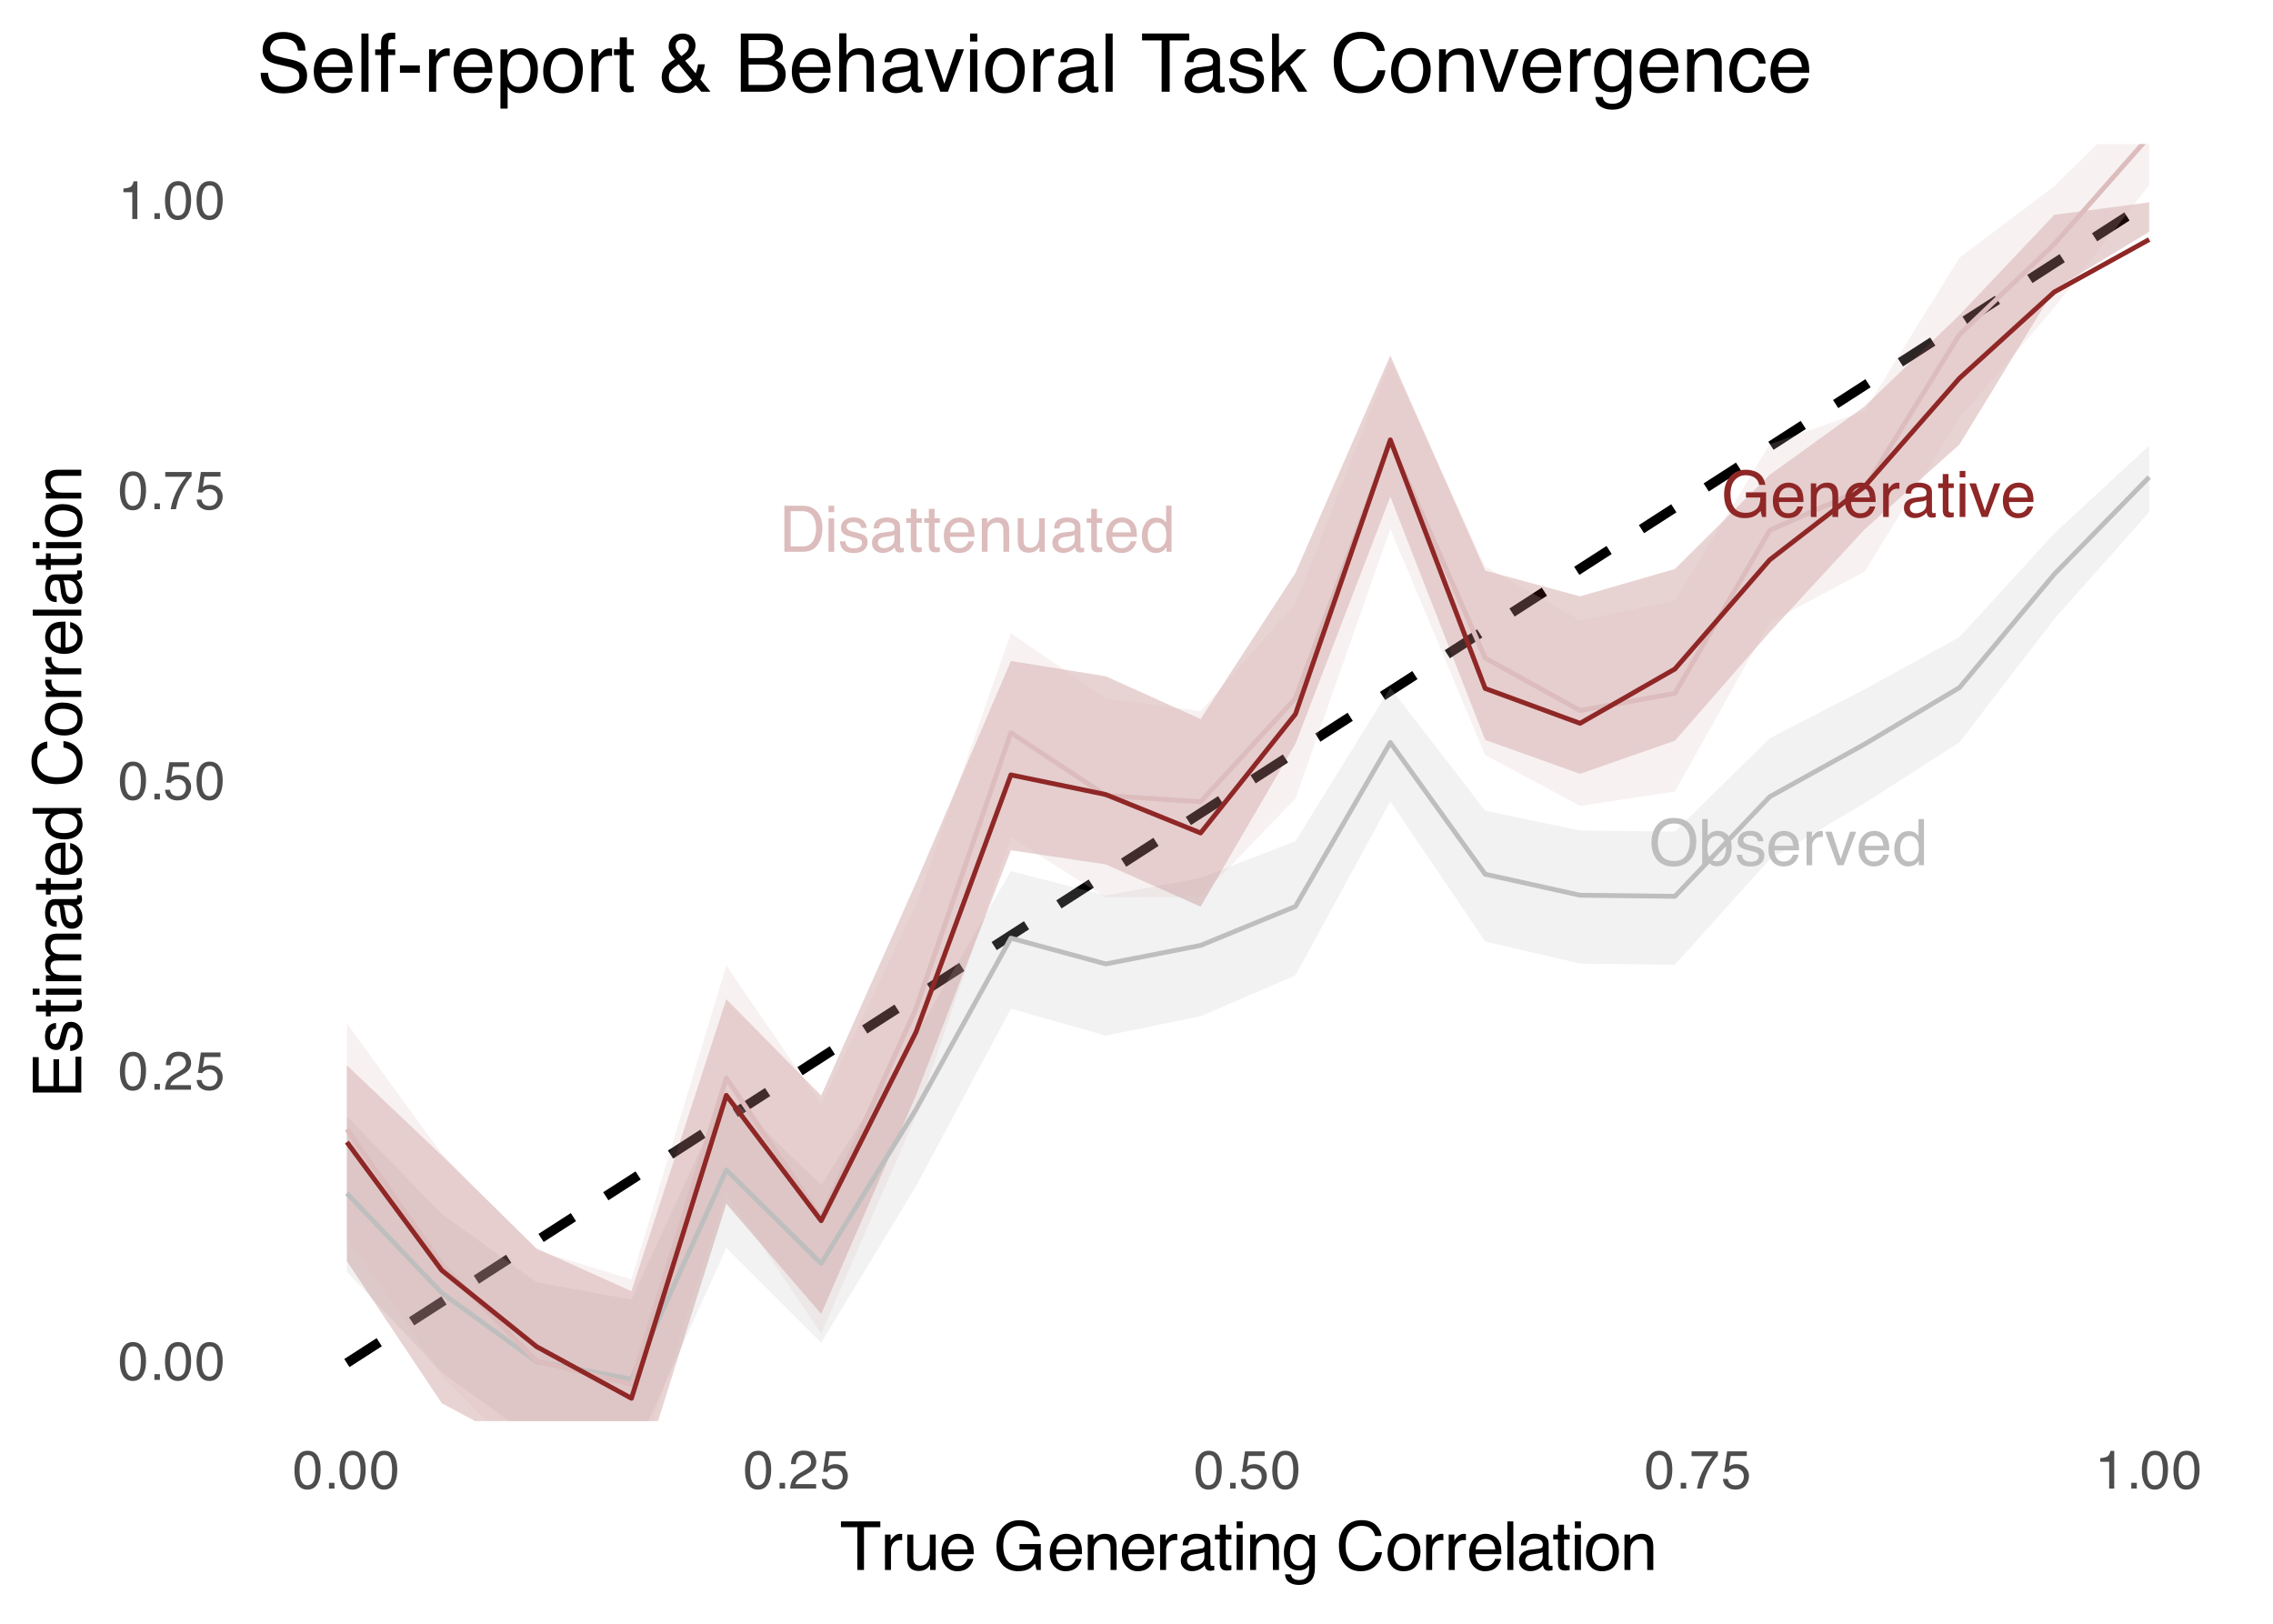 <?xml version="1.0" encoding="UTF-8"?>
<svg xmlns="http://www.w3.org/2000/svg" xmlns:xlink="http://www.w3.org/1999/xlink" width="504pt" height="360pt" viewBox="0 0 504 360" version="1.1">
<defs>
<g>
<symbol overflow="visible" id="glyph0-0">
<path style="stroke:none;" d="M 0.453 0 L 0.453 -10.203 L 8.547 -10.203 L 8.547 0 Z M 7.281 -1.281 L 7.281 -8.922 L 1.734 -8.922 L 1.734 -1.281 Z M 7.281 -1.281 "/>
</symbol>
<symbol overflow="visible" id="glyph0-1">
<path style="stroke:none;" d="M 5.484 -10.484 C 7.285 -10.484 8.617 -9.898 9.484 -8.734 C 10.16 -7.836 10.5 -6.688 10.5 -5.281 C 10.5 -3.758 10.113 -2.492 9.344 -1.484 C 8.438 -0.297 7.141 0.297 5.453 0.297 C 3.891 0.297 2.656 -0.219 1.75 -1.25 C 0.957 -2.25 0.562 -3.516 0.562 -5.047 C 0.562 -6.422 0.898 -7.602 1.578 -8.594 C 2.461 -9.852 3.766 -10.484 5.484 -10.484 Z M 5.625 -0.938 C 6.844 -0.938 7.723 -1.375 8.266 -2.25 C 8.805 -3.125 9.078 -4.125 9.078 -5.25 C 9.078 -6.445 8.766 -7.41 8.141 -8.141 C 7.516 -8.879 6.656 -9.25 5.562 -9.25 C 4.508 -9.25 3.648 -8.883 2.984 -8.156 C 2.316 -7.438 1.984 -6.367 1.984 -4.953 C 1.984 -3.828 2.27 -2.875 2.844 -2.094 C 3.414 -1.32 4.344 -0.938 5.625 -0.938 Z M 5.531 -10.484 Z M 5.531 -10.484 "/>
</symbol>
<symbol overflow="visible" id="glyph0-2">
<path style="stroke:none;" d="M 0.812 -10.234 L 2.031 -10.234 L 2.031 -6.531 C 2.301 -6.883 2.625 -7.156 3 -7.344 C 3.383 -7.531 3.801 -7.625 4.25 -7.625 C 5.176 -7.625 5.926 -7.305 6.5 -6.672 C 7.07 -6.035 7.359 -5.098 7.359 -3.859 C 7.359 -2.68 7.07 -1.703 6.5 -0.922 C 5.938 -0.148 5.148 0.234 4.141 0.234 C 3.578 0.234 3.102 0.098 2.719 -0.172 C 2.488 -0.336 2.238 -0.598 1.969 -0.953 L 1.969 0 L 0.812 0 Z M 4.062 -0.875 C 4.738 -0.875 5.242 -1.141 5.578 -1.672 C 5.922 -2.211 6.094 -2.922 6.094 -3.797 C 6.094 -4.578 5.922 -5.223 5.578 -5.734 C 5.242 -6.254 4.754 -6.516 4.109 -6.516 C 3.535 -6.516 3.035 -6.301 2.609 -5.875 C 2.18 -5.457 1.969 -4.766 1.969 -3.797 C 1.969 -3.098 2.055 -2.531 2.234 -2.094 C 2.555 -1.281 3.164 -0.875 4.062 -0.875 Z M 4.062 -0.875 "/>
</symbol>
<symbol overflow="visible" id="glyph0-3">
<path style="stroke:none;" d="M 1.656 -2.328 C 1.695 -1.91 1.801 -1.594 1.969 -1.375 C 2.281 -0.969 2.828 -0.766 3.609 -0.766 C 4.066 -0.766 4.473 -0.863 4.828 -1.062 C 5.18 -1.27 5.359 -1.582 5.359 -2 C 5.359 -2.32 5.219 -2.566 4.938 -2.734 C 4.758 -2.836 4.398 -2.957 3.859 -3.094 L 2.875 -3.344 C 2.238 -3.5 1.77 -3.672 1.469 -3.859 C 0.938 -4.203 0.672 -4.672 0.672 -5.266 C 0.672 -5.973 0.922 -6.539 1.422 -6.969 C 1.93 -7.406 2.613 -7.625 3.469 -7.625 C 4.594 -7.625 5.398 -7.297 5.891 -6.641 C 6.203 -6.223 6.352 -5.773 6.344 -5.297 L 5.172 -5.297 C 5.141 -5.578 5.035 -5.832 4.859 -6.062 C 4.578 -6.395 4.082 -6.562 3.375 -6.562 C 2.906 -6.562 2.547 -6.469 2.297 -6.281 C 2.055 -6.102 1.938 -5.867 1.938 -5.578 C 1.938 -5.254 2.098 -4.992 2.422 -4.797 C 2.598 -4.68 2.867 -4.578 3.234 -4.484 L 4.062 -4.297 C 4.957 -4.078 5.555 -3.863 5.859 -3.656 C 6.348 -3.344 6.594 -2.844 6.594 -2.156 C 6.594 -1.488 6.344 -0.914 5.844 -0.438 C 5.344 0.039 4.578 0.281 3.547 0.281 C 2.441 0.281 1.656 0.031 1.188 -0.469 C 0.727 -0.969 0.484 -1.586 0.453 -2.328 Z M 3.5 -7.609 Z M 3.5 -7.609 "/>
</symbol>
<symbol overflow="visible" id="glyph0-4">
<path style="stroke:none;" d="M 4.016 -7.609 C 4.535 -7.609 5.047 -7.484 5.547 -7.234 C 6.047 -6.984 6.422 -6.66 6.672 -6.266 C 6.922 -5.891 7.086 -5.453 7.172 -4.953 C 7.254 -4.609 7.297 -4.062 7.297 -3.312 L 1.844 -3.312 C 1.863 -2.562 2.039 -1.957 2.375 -1.5 C 2.707 -1.039 3.223 -0.812 3.922 -0.812 C 4.578 -0.812 5.098 -1.031 5.484 -1.469 C 5.703 -1.719 5.859 -2.004 5.953 -2.328 L 7.188 -2.328 C 7.156 -2.055 7.047 -1.754 6.859 -1.422 C 6.68 -1.086 6.477 -0.812 6.25 -0.594 C 5.863 -0.227 5.395 0.02 4.844 0.156 C 4.539 0.227 4.195 0.266 3.812 0.266 C 2.895 0.266 2.113 -0.066 1.469 -0.734 C 0.82 -1.41 0.5 -2.359 0.5 -3.578 C 0.5 -4.766 0.82 -5.734 1.469 -6.484 C 2.113 -7.234 2.961 -7.609 4.016 -7.609 Z M 6 -4.312 C 5.945 -4.852 5.832 -5.285 5.656 -5.609 C 5.312 -6.211 4.738 -6.516 3.938 -6.516 C 3.363 -6.516 2.879 -6.305 2.484 -5.891 C 2.098 -5.473 1.895 -4.945 1.875 -4.312 Z M 3.891 -7.609 Z M 3.891 -7.609 "/>
</symbol>
<symbol overflow="visible" id="glyph0-5">
<path style="stroke:none;" d="M 0.953 -7.438 L 2.141 -7.438 L 2.141 -6.156 C 2.234 -6.406 2.469 -6.707 2.844 -7.062 C 3.227 -7.426 3.672 -7.609 4.172 -7.609 C 4.191 -7.609 4.227 -7.602 4.281 -7.594 C 4.332 -7.594 4.426 -7.582 4.562 -7.562 L 4.562 -6.25 C 4.488 -6.258 4.422 -6.266 4.359 -6.266 C 4.297 -6.273 4.227 -6.281 4.156 -6.281 C 3.531 -6.281 3.047 -6.078 2.703 -5.672 C 2.367 -5.266 2.203 -4.801 2.203 -4.281 L 2.203 0 L 0.953 0 Z M 0.953 -7.438 "/>
</symbol>
<symbol overflow="visible" id="glyph0-6">
<path style="stroke:none;" d="M 1.531 -7.438 L 3.516 -1.375 L 5.594 -7.438 L 6.953 -7.438 L 4.156 0 L 2.812 0 L 0.078 -7.438 Z M 1.531 -7.438 "/>
</symbol>
<symbol overflow="visible" id="glyph0-7">
<path style="stroke:none;" d="M 1.703 -3.625 C 1.703 -2.832 1.867 -2.164 2.203 -1.625 C 2.547 -1.094 3.094 -0.828 3.844 -0.828 C 4.414 -0.828 4.891 -1.07 5.266 -1.562 C 5.641 -2.062 5.828 -2.781 5.828 -3.719 C 5.828 -4.656 5.633 -5.348 5.25 -5.797 C 4.863 -6.254 4.391 -6.484 3.828 -6.484 C 3.191 -6.484 2.676 -6.238 2.281 -5.75 C 1.895 -5.27 1.703 -4.562 1.703 -3.625 Z M 3.594 -7.562 C 4.156 -7.562 4.629 -7.441 5.016 -7.203 C 5.242 -7.066 5.5 -6.828 5.781 -6.484 L 5.781 -10.234 L 6.984 -10.234 L 6.984 0 L 5.859 0 L 5.859 -1.031 C 5.566 -0.57 5.219 -0.238 4.812 -0.031 C 4.414 0.164 3.961 0.266 3.453 0.266 C 2.617 0.266 1.898 -0.082 1.297 -0.781 C 0.691 -1.477 0.391 -2.406 0.391 -3.562 C 0.391 -4.645 0.664 -5.582 1.219 -6.375 C 1.77 -7.164 2.562 -7.562 3.594 -7.562 Z M 3.594 -7.562 "/>
</symbol>
<symbol overflow="visible" id="glyph0-8">
<path style="stroke:none;" d="M 5 -1.188 C 5.469 -1.188 5.852 -1.234 6.156 -1.328 C 6.688 -1.504 7.125 -1.852 7.469 -2.375 C 7.738 -2.781 7.938 -3.305 8.062 -3.953 C 8.133 -4.336 8.172 -4.691 8.172 -5.016 C 8.172 -6.285 7.914 -7.27 7.406 -7.969 C 6.906 -8.664 6.098 -9.016 4.984 -9.016 L 2.531 -9.016 L 2.531 -1.188 Z M 1.141 -10.203 L 5.281 -10.203 C 6.676 -10.203 7.766 -9.703 8.547 -8.703 C 9.234 -7.805 9.578 -6.656 9.578 -5.25 C 9.578 -4.164 9.375 -3.188 8.969 -2.312 C 8.25 -0.77 7.016 0 5.266 0 L 1.141 0 Z M 1.141 -10.203 "/>
</symbol>
<symbol overflow="visible" id="glyph0-9">
<path style="stroke:none;" d="M 0.922 -7.406 L 2.188 -7.406 L 2.188 0 L 0.922 0 Z M 0.922 -10.203 L 2.188 -10.203 L 2.188 -8.781 L 0.922 -8.781 Z M 0.922 -10.203 "/>
</symbol>
<symbol overflow="visible" id="glyph0-10">
<path style="stroke:none;" d="M 1.875 -1.984 C 1.875 -1.617 2.004 -1.332 2.266 -1.125 C 2.535 -0.914 2.848 -0.812 3.203 -0.812 C 3.641 -0.812 4.066 -0.914 4.484 -1.125 C 5.18 -1.457 5.531 -2.008 5.531 -2.781 L 5.531 -3.781 C 5.375 -3.688 5.176 -3.602 4.938 -3.531 C 4.695 -3.469 4.461 -3.426 4.234 -3.406 L 3.469 -3.312 C 3.02 -3.25 2.68 -3.148 2.453 -3.016 C 2.066 -2.797 1.875 -2.453 1.875 -1.984 Z M 4.906 -4.5 C 5.188 -4.539 5.379 -4.66 5.484 -4.859 C 5.535 -4.973 5.562 -5.133 5.562 -5.344 C 5.562 -5.77 5.41 -6.078 5.109 -6.266 C 4.805 -6.461 4.367 -6.562 3.797 -6.562 C 3.148 -6.562 2.691 -6.383 2.422 -6.031 C 2.266 -5.832 2.164 -5.547 2.125 -5.172 L 0.953 -5.172 C 0.973 -6.086 1.27 -6.723 1.844 -7.078 C 2.414 -7.43 3.078 -7.609 3.828 -7.609 C 4.703 -7.609 5.414 -7.441 5.969 -7.109 C 6.508 -6.773 6.781 -6.258 6.781 -5.562 L 6.781 -1.281 C 6.781 -1.145 6.805 -1.035 6.859 -0.953 C 6.91 -0.879 7.02 -0.844 7.188 -0.844 C 7.25 -0.844 7.312 -0.848 7.375 -0.859 C 7.445 -0.867 7.523 -0.879 7.609 -0.891 L 7.609 0.031 C 7.41 0.094 7.258 0.129 7.156 0.141 C 7.051 0.148 6.91 0.156 6.734 0.156 C 6.305 0.156 5.992 0.004 5.797 -0.297 C 5.703 -0.461 5.633 -0.691 5.594 -0.984 C 5.332 -0.648 4.961 -0.359 4.484 -0.109 C 4.016 0.129 3.492 0.25 2.922 0.25 C 2.223 0.25 1.656 0.039 1.219 -0.375 C 0.781 -0.789 0.562 -1.316 0.562 -1.953 C 0.562 -2.641 0.773 -3.172 1.203 -3.547 C 1.641 -3.93 2.207 -4.164 2.906 -4.25 Z M 3.859 -7.609 Z M 3.859 -7.609 "/>
</symbol>
<symbol overflow="visible" id="glyph0-11">
<path style="stroke:none;" d="M 1.172 -9.516 L 2.438 -9.516 L 2.438 -7.438 L 3.609 -7.438 L 3.609 -6.422 L 2.438 -6.422 L 2.438 -1.562 C 2.438 -1.301 2.52 -1.129 2.688 -1.047 C 2.789 -0.992 2.957 -0.969 3.188 -0.969 C 3.238 -0.969 3.301 -0.969 3.375 -0.969 C 3.445 -0.969 3.523 -0.973 3.609 -0.984 L 3.609 0 C 3.473 0.039 3.328 0.07 3.172 0.094 C 3.016 0.113 2.848 0.125 2.672 0.125 C 2.086 0.125 1.691 -0.023 1.484 -0.328 C 1.273 -0.629 1.172 -1.02 1.172 -1.5 L 1.172 -6.422 L 0.156 -6.422 L 0.156 -7.438 L 1.172 -7.438 Z M 1.172 -9.516 "/>
</symbol>
<symbol overflow="visible" id="glyph0-12">
<path style="stroke:none;" d="M 0.922 -7.438 L 2.109 -7.438 L 2.109 -6.375 C 2.453 -6.812 2.82 -7.125 3.219 -7.312 C 3.613 -7.508 4.051 -7.609 4.531 -7.609 C 5.582 -7.609 6.297 -7.238 6.672 -6.5 C 6.879 -6.094 6.984 -5.516 6.984 -4.766 L 6.984 0 L 5.703 0 L 5.703 -4.688 C 5.703 -5.133 5.633 -5.5 5.5 -5.781 C 5.281 -6.25 4.879 -6.484 4.297 -6.484 C 4.004 -6.484 3.758 -6.453 3.562 -6.391 C 3.227 -6.285 2.93 -6.082 2.672 -5.781 C 2.461 -5.531 2.328 -5.273 2.266 -5.016 C 2.203 -4.754 2.172 -4.379 2.172 -3.891 L 2.172 0 L 0.922 0 Z M 3.859 -7.609 Z M 3.859 -7.609 "/>
</symbol>
<symbol overflow="visible" id="glyph0-13">
<path style="stroke:none;" d="M 2.172 -7.438 L 2.172 -2.5 C 2.172 -2.125 2.227 -1.812 2.344 -1.562 C 2.57 -1.125 2.988 -0.906 3.594 -0.906 C 4.457 -0.906 5.047 -1.289 5.359 -2.062 C 5.535 -2.477 5.625 -3.051 5.625 -3.781 L 5.625 -7.438 L 6.875 -7.438 L 6.875 0 L 5.688 0 L 5.703 -1.094 C 5.547 -0.812 5.348 -0.57 5.109 -0.375 C 4.629 0.008 4.051 0.203 3.375 0.203 C 2.312 0.203 1.586 -0.148 1.203 -0.859 C 0.992 -1.242 0.891 -1.75 0.891 -2.375 L 0.891 -7.438 Z M 3.875 -7.609 Z M 3.875 -7.609 "/>
</symbol>
<symbol overflow="visible" id="glyph0-14">
<path style="stroke:none;" d="M 5.484 -10.469 C 6.441 -10.469 7.273 -10.281 7.984 -9.906 C 8.992 -9.375 9.613 -8.441 9.844 -7.109 L 8.469 -7.109 C 8.301 -7.859 7.957 -8.398 7.438 -8.734 C 6.914 -9.078 6.254 -9.25 5.453 -9.25 C 4.516 -9.25 3.723 -8.895 3.078 -8.188 C 2.43 -7.477 2.109 -6.422 2.109 -5.016 C 2.109 -3.805 2.375 -2.82 2.906 -2.062 C 3.438 -1.301 4.301 -0.922 5.5 -0.922 C 6.426 -0.922 7.191 -1.188 7.797 -1.719 C 8.398 -2.25 8.707 -3.113 8.719 -4.312 L 5.531 -4.312 L 5.531 -5.453 L 10 -5.453 L 10 0 L 9.109 0 L 8.781 -1.312 C 8.312 -0.801 7.898 -0.445 7.547 -0.25 C 6.93 0.094 6.16 0.266 5.234 0.266 C 4.023 0.266 2.984 -0.125 2.109 -0.906 C 1.16 -1.883 0.688 -3.227 0.688 -4.938 C 0.688 -6.645 1.148 -8.004 2.078 -9.016 C 2.953 -9.984 4.086 -10.469 5.484 -10.469 Z M 5.266 -10.484 Z M 5.266 -10.484 "/>
</symbol>
<symbol overflow="visible" id="glyph1-0">
<path style="stroke:none;" d="M 0.391 0 L 0.391 -8.609 L 7.219 -8.609 L 7.219 0 Z M 6.141 -1.078 L 6.141 -7.531 L 1.469 -7.531 L 1.469 -1.078 Z M 6.141 -1.078 "/>
</symbol>
<symbol overflow="visible" id="glyph1-1">
<path style="stroke:none;" d="M 3.25 -8.391 C 4.332 -8.391 5.117 -7.941 5.609 -7.047 C 5.984 -6.359 6.172 -5.41 6.172 -4.203 C 6.172 -3.066 6 -2.125 5.656 -1.375 C 5.164 -0.301 4.359 0.234 3.234 0.234 C 2.234 0.234 1.484 -0.203 0.984 -1.078 C 0.578 -1.816 0.375 -2.801 0.375 -4.031 C 0.375 -4.977 0.5 -5.797 0.75 -6.484 C 1.207 -7.754 2.039 -8.391 3.25 -8.391 Z M 3.234 -0.734 C 3.785 -0.734 4.223 -0.973 4.547 -1.453 C 4.867 -1.941 5.031 -2.848 5.031 -4.172 C 5.031 -5.117 4.91 -5.898 4.672 -6.516 C 4.441 -7.129 3.988 -7.438 3.312 -7.438 C 2.688 -7.438 2.227 -7.145 1.938 -6.562 C 1.656 -5.977 1.516 -5.117 1.516 -3.984 C 1.516 -3.129 1.609 -2.441 1.797 -1.922 C 2.078 -1.129 2.555 -0.734 3.234 -0.734 Z M 3.234 -0.734 "/>
</symbol>
<symbol overflow="visible" id="glyph1-2">
<path style="stroke:none;" d="M 1.031 -1.281 L 2.25 -1.281 L 2.25 0 L 1.031 0 Z M 1.031 -1.281 "/>
</symbol>
<symbol overflow="visible" id="glyph1-3">
<path style="stroke:none;" d="M 0.375 0 C 0.414 -0.719 0.566 -1.344 0.828 -1.875 C 1.086 -2.414 1.594 -2.906 2.344 -3.344 L 3.469 -4 C 3.969 -4.289 4.32 -4.539 4.531 -4.75 C 4.852 -5.07 5.016 -5.441 5.016 -5.859 C 5.016 -6.348 4.863 -6.734 4.562 -7.016 C 4.27 -7.305 3.883 -7.453 3.406 -7.453 C 2.676 -7.453 2.176 -7.18 1.906 -6.641 C 1.75 -6.336 1.664 -5.93 1.656 -5.422 L 0.578 -5.422 C 0.586 -6.148 0.723 -6.742 0.984 -7.203 C 1.441 -8.016 2.25 -8.422 3.406 -8.422 C 4.363 -8.422 5.062 -8.16 5.5 -7.641 C 5.945 -7.117 6.172 -6.539 6.172 -5.906 C 6.172 -5.238 5.938 -4.664 5.469 -4.188 C 5.195 -3.906 4.707 -3.566 4 -3.172 L 3.188 -2.734 C 2.812 -2.523 2.516 -2.32 2.297 -2.125 C 1.898 -1.789 1.648 -1.414 1.547 -1 L 6.141 -1 L 6.141 0 Z M 0.375 0 "/>
</symbol>
<symbol overflow="visible" id="glyph1-4">
<path style="stroke:none;" d="M 1.484 -2.141 C 1.555 -1.535 1.836 -1.117 2.328 -0.891 C 2.578 -0.773 2.863 -0.719 3.188 -0.719 C 3.812 -0.719 4.273 -0.914 4.578 -1.312 C 4.879 -1.707 5.031 -2.148 5.031 -2.641 C 5.031 -3.223 4.848 -3.676 4.484 -4 C 4.129 -4.32 3.703 -4.484 3.203 -4.484 C 2.836 -4.484 2.523 -4.41 2.266 -4.266 C 2.004 -4.129 1.785 -3.938 1.609 -3.688 L 0.688 -3.734 L 1.328 -8.25 L 5.688 -8.25 L 5.688 -7.234 L 2.125 -7.234 L 1.766 -4.906 C 1.961 -5.051 2.148 -5.16 2.328 -5.234 C 2.641 -5.359 3 -5.422 3.406 -5.422 C 4.176 -5.422 4.828 -5.172 5.359 -4.672 C 5.898 -4.18 6.172 -3.555 6.172 -2.797 C 6.172 -2.004 5.922 -1.301 5.422 -0.688 C 4.93 -0.082 4.148 0.219 3.078 0.219 C 2.398 0.219 1.797 0.023 1.266 -0.359 C 0.742 -0.742 0.453 -1.336 0.391 -2.141 Z M 1.484 -2.141 "/>
</symbol>
<symbol overflow="visible" id="glyph1-5">
<path style="stroke:none;" d="M 6.281 -8.25 L 6.281 -7.328 C 6.008 -7.066 5.648 -6.613 5.203 -5.969 C 4.754 -5.32 4.359 -4.625 4.016 -3.875 C 3.672 -3.133 3.41 -2.469 3.234 -1.875 C 3.129 -1.488 2.984 -0.863 2.797 0 L 1.641 0 C 1.898 -1.602 2.484 -3.195 3.391 -4.781 C 3.93 -5.707 4.492 -6.508 5.078 -7.188 L 0.438 -7.188 L 0.438 -8.25 Z M 6.281 -8.25 "/>
</symbol>
<symbol overflow="visible" id="glyph1-6">
<path style="stroke:none;" d="M 1.156 -5.938 L 1.156 -6.75 C 1.914 -6.82 2.441 -6.945 2.734 -7.125 C 3.035 -7.301 3.266 -7.711 3.422 -8.359 L 4.25 -8.359 L 4.25 0 L 3.125 0 L 3.125 -5.938 Z M 1.156 -5.938 "/>
</symbol>
<symbol overflow="visible" id="glyph2-0">
<path style="stroke:none;" d="M 0.484 0 L 0.484 -10.766 L 9.031 -10.766 L 9.031 0 Z M 7.672 -1.344 L 7.672 -9.406 L 1.828 -9.406 L 1.828 -1.344 Z M 7.672 -1.344 "/>
</symbol>
<symbol overflow="visible" id="glyph2-1">
<path style="stroke:none;" d="M 8.969 -10.766 L 8.969 -9.484 L 5.344 -9.484 L 5.344 0 L 3.875 0 L 3.875 -9.484 L 0.234 -9.484 L 0.234 -10.766 Z M 8.969 -10.766 "/>
</symbol>
<symbol overflow="visible" id="glyph2-2">
<path style="stroke:none;" d="M 1 -7.844 L 2.25 -7.844 L 2.25 -6.484 C 2.352 -6.754 2.602 -7.078 3 -7.453 C 3.406 -7.828 3.867 -8.016 4.391 -8.016 C 4.422 -8.016 4.461 -8.008 4.516 -8 C 4.578 -8 4.676 -7.992 4.812 -7.984 L 4.812 -6.594 C 4.738 -6.602 4.664 -6.609 4.594 -6.609 C 4.531 -6.617 4.461 -6.625 4.391 -6.625 C 3.723 -6.625 3.211 -6.41 2.859 -5.984 C 2.504 -5.555 2.328 -5.066 2.328 -4.516 L 2.328 0 L 1 0 Z M 1 -7.844 "/>
</symbol>
<symbol overflow="visible" id="glyph2-3">
<path style="stroke:none;" d="M 2.281 -7.844 L 2.281 -2.641 C 2.281 -2.234 2.344 -1.906 2.469 -1.656 C 2.707 -1.188 3.145 -0.953 3.781 -0.953 C 4.695 -0.953 5.32 -1.363 5.656 -2.188 C 5.844 -2.625 5.938 -3.223 5.938 -3.984 L 5.938 -7.844 L 7.25 -7.844 L 7.25 0 L 6 0 L 6.016 -1.156 C 5.848 -0.852 5.641 -0.602 5.391 -0.406 C 4.879 0.008 4.266 0.219 3.547 0.219 C 2.43 0.219 1.672 -0.156 1.266 -0.906 C 1.047 -1.312 0.938 -1.848 0.938 -2.516 L 0.938 -7.844 Z M 4.094 -8.031 Z M 4.094 -8.031 "/>
</symbol>
<symbol overflow="visible" id="glyph2-4">
<path style="stroke:none;" d="M 4.234 -8.016 C 4.785 -8.016 5.32 -7.883 5.844 -7.625 C 6.375 -7.363 6.773 -7.023 7.047 -6.609 C 7.305 -6.211 7.484 -5.754 7.578 -5.234 C 7.648 -4.867 7.688 -4.289 7.688 -3.5 L 1.938 -3.5 C 1.969 -2.707 2.156 -2.066 2.5 -1.578 C 2.852 -1.098 3.398 -0.859 4.141 -0.859 C 4.828 -0.859 5.375 -1.086 5.781 -1.547 C 6.02 -1.805 6.188 -2.113 6.281 -2.469 L 7.578 -2.469 C 7.547 -2.176 7.43 -1.852 7.234 -1.5 C 7.047 -1.145 6.832 -0.852 6.594 -0.625 C 6.188 -0.238 5.691 0.02 5.109 0.156 C 4.785 0.238 4.426 0.281 4.031 0.281 C 3.051 0.281 2.223 -0.07 1.547 -0.781 C 0.867 -1.5 0.531 -2.492 0.531 -3.766 C 0.531 -5.023 0.867 -6.047 1.547 -6.828 C 2.234 -7.617 3.129 -8.016 4.234 -8.016 Z M 6.328 -4.547 C 6.273 -5.117 6.156 -5.578 5.969 -5.922 C 5.602 -6.555 5 -6.875 4.156 -6.875 C 3.551 -6.875 3.039 -6.656 2.625 -6.219 C 2.219 -5.781 2.004 -5.223 1.984 -4.547 Z M 4.109 -8.031 Z M 4.109 -8.031 "/>
</symbol>
<symbol overflow="visible" id="glyph2-5">
<path style="stroke:none;" d=""/>
</symbol>
<symbol overflow="visible" id="glyph2-6">
<path style="stroke:none;" d="M 5.797 -11.031 C 6.805 -11.031 7.68 -10.836 8.422 -10.453 C 9.484 -9.891 10.133 -8.906 10.375 -7.5 L 8.938 -7.5 C 8.758 -8.281 8.395 -8.848 7.844 -9.203 C 7.289 -9.566 6.594 -9.75 5.75 -9.75 C 4.758 -9.75 3.922 -9.375 3.234 -8.625 C 2.555 -7.883 2.219 -6.773 2.219 -5.297 C 2.219 -4.016 2.5 -2.973 3.062 -2.172 C 3.625 -1.367 4.539 -0.969 5.812 -0.969 C 6.781 -0.969 7.582 -1.25 8.219 -1.812 C 8.852 -2.375 9.18 -3.285 9.203 -4.547 L 5.828 -4.547 L 5.828 -5.75 L 10.547 -5.75 L 10.547 0 L 9.609 0 L 9.266 -1.391 C 8.773 -0.848 8.336 -0.469 7.953 -0.25 C 7.316 0.102 6.504 0.281 5.516 0.281 C 4.242 0.281 3.148 -0.129 2.234 -0.953 C 1.223 -1.984 0.719 -3.406 0.719 -5.219 C 0.719 -7.02 1.207 -8.453 2.188 -9.516 C 3.113 -10.523 4.316 -11.031 5.797 -11.031 Z M 5.547 -11.047 Z M 5.547 -11.047 "/>
</symbol>
<symbol overflow="visible" id="glyph2-7">
<path style="stroke:none;" d="M 0.969 -7.844 L 2.219 -7.844 L 2.219 -6.734 C 2.594 -7.191 2.984 -7.52 3.391 -7.719 C 3.805 -7.914 4.27 -8.016 4.781 -8.016 C 5.895 -8.016 6.645 -7.629 7.031 -6.859 C 7.25 -6.43 7.359 -5.82 7.359 -5.031 L 7.359 0 L 6.016 0 L 6.016 -4.938 C 6.016 -5.414 5.945 -5.801 5.812 -6.094 C 5.57 -6.582 5.145 -6.828 4.531 -6.828 C 4.219 -6.828 3.961 -6.797 3.766 -6.734 C 3.398 -6.629 3.082 -6.414 2.812 -6.094 C 2.594 -5.832 2.445 -5.562 2.375 -5.281 C 2.312 -5.008 2.281 -4.617 2.281 -4.109 L 2.281 0 L 0.969 0 Z M 4.062 -8.031 Z M 4.062 -8.031 "/>
</symbol>
<symbol overflow="visible" id="glyph2-8">
<path style="stroke:none;" d="M 1.984 -2.094 C 1.984 -1.707 2.117 -1.406 2.391 -1.188 C 2.672 -0.969 3.004 -0.859 3.391 -0.859 C 3.848 -0.859 4.297 -0.961 4.734 -1.172 C 5.461 -1.535 5.828 -2.125 5.828 -2.938 L 5.828 -3.984 C 5.672 -3.891 5.461 -3.805 5.203 -3.734 C 4.953 -3.672 4.703 -3.625 4.453 -3.594 L 3.656 -3.484 C 3.176 -3.422 2.816 -3.32 2.578 -3.188 C 2.18 -2.957 1.984 -2.594 1.984 -2.094 Z M 5.172 -4.75 C 5.473 -4.789 5.676 -4.922 5.781 -5.141 C 5.832 -5.254 5.859 -5.422 5.859 -5.641 C 5.859 -6.086 5.695 -6.41 5.375 -6.609 C 5.062 -6.816 4.609 -6.922 4.016 -6.922 C 3.328 -6.922 2.836 -6.734 2.547 -6.359 C 2.391 -6.16 2.285 -5.859 2.234 -5.453 L 1 -5.453 C 1.031 -6.422 1.344 -7.094 1.938 -7.469 C 2.539 -7.844 3.242 -8.031 4.047 -8.031 C 4.961 -8.031 5.711 -7.852 6.297 -7.5 C 6.867 -7.156 7.156 -6.609 7.156 -5.859 L 7.156 -1.344 C 7.156 -1.207 7.18 -1.098 7.234 -1.016 C 7.285 -0.93 7.406 -0.891 7.594 -0.891 C 7.645 -0.891 7.707 -0.895 7.781 -0.906 C 7.852 -0.914 7.93 -0.926 8.016 -0.938 L 8.016 0.031 C 7.816 0.094 7.66 0.129 7.547 0.141 C 7.441 0.16 7.297 0.172 7.109 0.172 C 6.66 0.172 6.332 0.008 6.125 -0.312 C 6.02 -0.488 5.941 -0.734 5.891 -1.047 C 5.629 -0.691 5.242 -0.383 4.734 -0.125 C 4.234 0.133 3.68 0.266 3.078 0.266 C 2.348 0.266 1.75 0.047 1.281 -0.391 C 0.82 -0.836 0.594 -1.395 0.594 -2.062 C 0.594 -2.789 0.82 -3.352 1.281 -3.75 C 1.738 -4.145 2.332 -4.391 3.062 -4.484 Z M 4.078 -8.031 Z M 4.078 -8.031 "/>
</symbol>
<symbol overflow="visible" id="glyph2-9">
<path style="stroke:none;" d="M 1.234 -10.031 L 2.562 -10.031 L 2.562 -7.844 L 3.812 -7.844 L 3.812 -6.766 L 2.562 -6.766 L 2.562 -1.641 C 2.562 -1.367 2.656 -1.188 2.844 -1.094 C 2.945 -1.039 3.117 -1.016 3.359 -1.016 C 3.422 -1.016 3.488 -1.016 3.562 -1.016 C 3.633 -1.023 3.719 -1.035 3.812 -1.047 L 3.812 0 C 3.664 0.039 3.508 0.07 3.344 0.094 C 3.176 0.113 3 0.125 2.812 0.125 C 2.195 0.125 1.781 -0.031 1.562 -0.344 C 1.344 -0.664 1.234 -1.078 1.234 -1.578 L 1.234 -6.766 L 0.172 -6.766 L 0.172 -7.844 L 1.234 -7.844 Z M 1.234 -10.031 "/>
</symbol>
<symbol overflow="visible" id="glyph2-10">
<path style="stroke:none;" d="M 0.969 -7.812 L 2.312 -7.812 L 2.312 0 L 0.969 0 Z M 0.969 -10.766 L 2.312 -10.766 L 2.312 -9.266 L 0.969 -9.266 Z M 0.969 -10.766 "/>
</symbol>
<symbol overflow="visible" id="glyph2-11">
<path style="stroke:none;" d="M 3.734 -7.984 C 4.348 -7.984 4.883 -7.832 5.344 -7.531 C 5.594 -7.352 5.848 -7.102 6.109 -6.781 L 6.109 -7.766 L 7.328 -7.766 L 7.328 -0.641 C 7.328 0.359 7.18 1.145 6.891 1.719 C 6.336 2.781 5.301 3.312 3.781 3.312 C 2.938 3.312 2.227 3.125 1.656 2.75 C 1.082 2.375 0.758 1.781 0.688 0.969 L 2.031 0.969 C 2.094 1.32 2.219 1.594 2.406 1.781 C 2.707 2.082 3.176 2.234 3.812 2.234 C 4.82 2.234 5.484 1.875 5.797 1.156 C 5.984 0.738 6.07 -0.008 6.062 -1.094 C 5.789 -0.688 5.469 -0.383 5.094 -0.188 C 4.727 0 4.242 0.094 3.641 0.094 C 2.785 0.094 2.039 -0.207 1.406 -0.812 C 0.77 -1.414 0.453 -2.41 0.453 -3.797 C 0.453 -5.109 0.77 -6.133 1.406 -6.875 C 2.051 -7.613 2.828 -7.984 3.734 -7.984 Z M 6.109 -3.953 C 6.109 -4.922 5.906 -5.641 5.5 -6.109 C 5.102 -6.578 4.598 -6.812 3.984 -6.812 C 3.047 -6.812 2.41 -6.379 2.078 -5.516 C 1.891 -5.047 1.797 -4.438 1.797 -3.688 C 1.797 -2.801 1.973 -2.129 2.328 -1.672 C 2.691 -1.211 3.176 -0.984 3.781 -0.984 C 4.727 -0.984 5.395 -1.41 5.781 -2.266 C 6 -2.742 6.109 -3.305 6.109 -3.953 Z M 3.891 -8.031 Z M 3.891 -8.031 "/>
</symbol>
<symbol overflow="visible" id="glyph2-12">
<path style="stroke:none;" d="M 5.672 -11.047 C 7.035 -11.047 8.094 -10.688 8.844 -9.969 C 9.594 -9.258 10.008 -8.445 10.094 -7.531 L 8.672 -7.531 C 8.516 -8.219 8.195 -8.766 7.719 -9.172 C 7.238 -9.578 6.562 -9.781 5.688 -9.781 C 4.633 -9.781 3.781 -9.406 3.125 -8.656 C 2.469 -7.914 2.141 -6.781 2.141 -5.25 C 2.141 -3.988 2.43 -2.961 3.016 -2.172 C 3.609 -1.391 4.488 -1 5.656 -1 C 6.727 -1 7.547 -1.41 8.109 -2.234 C 8.41 -2.672 8.633 -3.242 8.781 -3.953 L 10.203 -3.953 C 10.078 -2.816 9.656 -1.867 8.938 -1.109 C 8.082 -0.18 6.93 0.281 5.484 0.281 C 4.234 0.281 3.188 -0.098 2.344 -0.859 C 1.219 -1.859 0.656 -3.406 0.656 -5.5 C 0.656 -7.082 1.078 -8.379 1.922 -9.391 C 2.828 -10.492 4.078 -11.047 5.672 -11.047 Z M 5.391 -11.047 Z M 5.391 -11.047 "/>
</symbol>
<symbol overflow="visible" id="glyph2-13">
<path style="stroke:none;" d="M 4.078 -0.844 C 4.953 -0.844 5.551 -1.172 5.875 -1.828 C 6.195 -2.492 6.359 -3.234 6.359 -4.047 C 6.359 -4.785 6.242 -5.383 6.016 -5.844 C 5.641 -6.562 5 -6.922 4.094 -6.922 C 3.289 -6.922 2.703 -6.613 2.328 -6 C 1.961 -5.383 1.781 -4.641 1.781 -3.766 C 1.781 -2.93 1.961 -2.234 2.328 -1.672 C 2.703 -1.117 3.285 -0.844 4.078 -0.844 Z M 4.125 -8.078 C 5.133 -8.078 5.988 -7.738 6.688 -7.062 C 7.383 -6.383 7.734 -5.395 7.734 -4.094 C 7.734 -2.82 7.426 -1.773 6.812 -0.953 C 6.195 -0.129 5.242 0.281 3.953 0.281 C 2.879 0.281 2.023 -0.082 1.391 -0.812 C 0.754 -1.539 0.438 -2.52 0.438 -3.75 C 0.438 -5.07 0.77 -6.125 1.438 -6.906 C 2.102 -7.688 3 -8.078 4.125 -8.078 Z M 4.094 -8.031 Z M 4.094 -8.031 "/>
</symbol>
<symbol overflow="visible" id="glyph2-14">
<path style="stroke:none;" d="M 1 -10.766 L 2.328 -10.766 L 2.328 0 L 1 0 Z M 1 -10.766 "/>
</symbol>
<symbol overflow="visible" id="glyph3-0">
<path style="stroke:none;" d="M 0 -0.484 L -10.766 -0.484 L -10.766 -9.031 L 0 -9.031 Z M -1.344 -7.672 L -9.406 -7.672 L -9.406 -1.828 L -1.344 -1.828 Z M -1.344 -7.672 "/>
</symbol>
<symbol overflow="visible" id="glyph3-1">
<path style="stroke:none;" d="M -10.766 -1.281 L -10.766 -9.125 L -9.438 -9.125 L -9.438 -2.703 L -6.172 -2.703 L -6.172 -8.641 L -4.922 -8.641 L -4.922 -2.703 L -1.281 -2.703 L -1.281 -9.234 L 0 -9.234 L 0 -1.281 Z M -10.766 -5.266 Z M -10.766 -5.266 "/>
</symbol>
<symbol overflow="visible" id="glyph3-2">
<path style="stroke:none;" d="M -2.469 -1.75 C -2.02 -1.789 -1.68 -1.898 -1.453 -2.078 C -1.023 -2.41 -0.812 -2.988 -0.812 -3.812 C -0.812 -4.301 -0.914 -4.727 -1.125 -5.094 C -1.344 -5.469 -1.672 -5.656 -2.109 -5.656 C -2.453 -5.656 -2.711 -5.504 -2.891 -5.203 C -2.992 -5.016 -3.117 -4.641 -3.266 -4.078 L -3.516 -3.031 C -3.68 -2.363 -3.867 -1.867 -4.078 -1.547 C -4.43 -0.984 -4.926 -0.703 -5.562 -0.703 C -6.301 -0.703 -6.898 -0.969 -7.359 -1.5 C -7.816 -2.039 -8.047 -2.758 -8.047 -3.656 C -8.047 -4.844 -7.703 -5.695 -7.016 -6.219 C -6.566 -6.539 -6.094 -6.695 -5.594 -6.688 L -5.594 -5.453 C -5.883 -5.422 -6.156 -5.316 -6.406 -5.141 C -6.75 -4.836 -6.922 -4.312 -6.922 -3.562 C -6.922 -3.062 -6.82 -2.68 -6.625 -2.422 C -6.438 -2.172 -6.188 -2.047 -5.875 -2.047 C -5.539 -2.047 -5.27 -2.211 -5.062 -2.547 C -4.938 -2.742 -4.828 -3.031 -4.734 -3.406 L -4.531 -4.281 C -4.301 -5.227 -4.078 -5.863 -3.859 -6.188 C -3.523 -6.695 -2.992 -6.953 -2.266 -6.953 C -1.566 -6.953 -0.961 -6.688 -0.453 -6.156 C 0.047 -5.633 0.297 -4.832 0.297 -3.75 C 0.297 -2.582 0.031 -1.754 -0.5 -1.266 C -1.031 -0.773 -1.688 -0.516 -2.469 -0.484 Z M -8.031 -3.703 Z M -8.031 -3.703 "/>
</symbol>
<symbol overflow="visible" id="glyph3-3">
<path style="stroke:none;" d="M -10.031 -1.234 L -10.031 -2.562 L -7.844 -2.562 L -7.844 -3.812 L -6.766 -3.812 L -6.766 -2.562 L -1.641 -2.562 C -1.367 -2.562 -1.188 -2.656 -1.094 -2.844 C -1.039 -2.945 -1.016 -3.117 -1.016 -3.359 C -1.016 -3.422 -1.016 -3.488 -1.016 -3.562 C -1.023 -3.633 -1.035 -3.719 -1.047 -3.812 L 0 -3.812 C 0.039 -3.664 0.07 -3.508 0.094 -3.344 C 0.113 -3.176 0.125 -3 0.125 -2.812 C 0.125 -2.195 -0.031 -1.781 -0.344 -1.562 C -0.664 -1.344 -1.078 -1.234 -1.578 -1.234 L -6.766 -1.234 L -6.766 -0.172 L -7.844 -0.172 L -7.844 -1.234 Z M -10.031 -1.234 "/>
</symbol>
<symbol overflow="visible" id="glyph3-4">
<path style="stroke:none;" d="M -7.812 -0.969 L -7.812 -2.312 L 0 -2.312 L 0 -0.969 Z M -10.766 -0.969 L -10.766 -2.312 L -9.266 -2.312 L -9.266 -0.969 Z M -10.766 -0.969 "/>
</symbol>
<symbol overflow="visible" id="glyph3-5">
<path style="stroke:none;" d="M -7.844 -0.969 L -7.844 -2.266 L -6.734 -2.266 C -7.117 -2.578 -7.398 -2.863 -7.578 -3.125 C -7.867 -3.551 -8.016 -4.039 -8.016 -4.594 C -8.016 -5.219 -7.863 -5.723 -7.562 -6.109 C -7.383 -6.328 -7.125 -6.52 -6.781 -6.688 C -7.195 -6.988 -7.504 -7.336 -7.703 -7.734 C -7.91 -8.129 -8.016 -8.57 -8.016 -9.062 C -8.016 -10.113 -7.633 -10.832 -6.875 -11.219 C -6.469 -11.414 -5.914 -11.516 -5.219 -11.516 L 0 -11.516 L 0 -10.156 L -5.453 -10.156 C -5.973 -10.156 -6.328 -10.023 -6.516 -9.766 C -6.711 -9.504 -6.812 -9.18 -6.812 -8.797 C -6.812 -8.285 -6.641 -7.844 -6.297 -7.469 C -5.953 -7.094 -5.375 -6.906 -4.562 -6.906 L 0 -6.906 L 0 -5.562 L -5.125 -5.562 C -5.656 -5.562 -6.039 -5.5 -6.281 -5.375 C -6.645 -5.176 -6.828 -4.801 -6.828 -4.25 C -6.828 -3.758 -6.633 -3.305 -6.25 -2.891 C -5.863 -2.484 -5.164 -2.281 -4.156 -2.281 L 0 -2.281 L 0 -0.969 Z M -7.844 -0.969 "/>
</symbol>
<symbol overflow="visible" id="glyph3-6">
<path style="stroke:none;" d="M -2.094 -1.984 C -1.707 -1.984 -1.406 -2.117 -1.188 -2.391 C -0.969 -2.672 -0.859 -3.004 -0.859 -3.391 C -0.859 -3.848 -0.961 -4.297 -1.172 -4.734 C -1.535 -5.461 -2.125 -5.828 -2.938 -5.828 L -3.984 -5.828 C -3.891 -5.672 -3.805 -5.461 -3.734 -5.203 C -3.672 -4.953 -3.625 -4.703 -3.594 -4.453 L -3.484 -3.656 C -3.422 -3.176 -3.32 -2.816 -3.188 -2.578 C -2.957 -2.18 -2.594 -1.984 -2.094 -1.984 Z M -4.75 -5.172 C -4.789 -5.473 -4.922 -5.676 -5.141 -5.781 C -5.254 -5.832 -5.422 -5.859 -5.641 -5.859 C -6.086 -5.859 -6.41 -5.695 -6.609 -5.375 C -6.816 -5.062 -6.922 -4.609 -6.922 -4.016 C -6.922 -3.328 -6.734 -2.836 -6.359 -2.547 C -6.16 -2.391 -5.859 -2.285 -5.453 -2.234 L -5.453 -1 C -6.422 -1.031 -7.094 -1.344 -7.469 -1.938 C -7.844 -2.539 -8.031 -3.242 -8.031 -4.047 C -8.031 -4.961 -7.852 -5.711 -7.5 -6.297 C -7.156 -6.867 -6.609 -7.156 -5.859 -7.156 L -1.344 -7.156 C -1.207 -7.156 -1.098 -7.18 -1.016 -7.234 C -0.93 -7.285 -0.891 -7.406 -0.891 -7.594 C -0.891 -7.645 -0.895 -7.707 -0.906 -7.781 C -0.914 -7.852 -0.926 -7.93 -0.938 -8.016 L 0.031 -8.016 C 0.094 -7.816 0.129 -7.66 0.141 -7.547 C 0.16 -7.441 0.172 -7.297 0.172 -7.109 C 0.172 -6.66 0.008 -6.332 -0.312 -6.125 C -0.488 -6.02 -0.734 -5.941 -1.047 -5.891 C -0.691 -5.629 -0.383 -5.242 -0.125 -4.734 C 0.133 -4.234 0.266 -3.68 0.266 -3.078 C 0.266 -2.348 0.047 -1.75 -0.391 -1.281 C -0.836 -0.82 -1.395 -0.594 -2.062 -0.594 C -2.789 -0.594 -3.352 -0.82 -3.75 -1.281 C -4.145 -1.738 -4.391 -2.332 -4.484 -3.062 Z M -8.031 -4.078 Z M -8.031 -4.078 "/>
</symbol>
<symbol overflow="visible" id="glyph3-7">
<path style="stroke:none;" d="M -8.016 -4.234 C -8.016 -4.785 -7.883 -5.32 -7.625 -5.844 C -7.363 -6.375 -7.023 -6.773 -6.609 -7.047 C -6.211 -7.305 -5.754 -7.484 -5.234 -7.578 C -4.867 -7.648 -4.289 -7.688 -3.5 -7.688 L -3.5 -1.938 C -2.707 -1.969 -2.066 -2.156 -1.578 -2.5 C -1.098 -2.852 -0.859 -3.398 -0.859 -4.141 C -0.859 -4.828 -1.086 -5.375 -1.547 -5.781 C -1.805 -6.02 -2.113 -6.188 -2.469 -6.281 L -2.469 -7.578 C -2.176 -7.547 -1.852 -7.43 -1.5 -7.234 C -1.145 -7.047 -0.852 -6.832 -0.625 -6.594 C -0.238 -6.188 0.02 -5.691 0.156 -5.109 C 0.238 -4.785 0.281 -4.426 0.281 -4.031 C 0.281 -3.051 -0.07 -2.223 -0.781 -1.547 C -1.5 -0.867 -2.492 -0.531 -3.766 -0.531 C -5.023 -0.531 -6.047 -0.867 -6.828 -1.547 C -7.617 -2.234 -8.016 -3.129 -8.016 -4.234 Z M -4.547 -6.328 C -5.117 -6.273 -5.578 -6.156 -5.922 -5.969 C -6.555 -5.602 -6.875 -5 -6.875 -4.156 C -6.875 -3.551 -6.656 -3.039 -6.219 -2.625 C -5.781 -2.219 -5.223 -2.004 -4.547 -1.984 Z M -8.031 -4.109 Z M -8.031 -4.109 "/>
</symbol>
<symbol overflow="visible" id="glyph3-8">
<path style="stroke:none;" d="M -3.828 -1.797 C -2.992 -1.797 -2.289 -1.973 -1.719 -2.328 C -1.156 -2.691 -0.875 -3.266 -0.875 -4.047 C -0.875 -4.66 -1.133 -5.16 -1.656 -5.547 C -2.188 -5.941 -2.941 -6.141 -3.922 -6.141 C -4.91 -6.141 -5.641 -5.938 -6.109 -5.531 C -6.586 -5.125 -6.828 -4.625 -6.828 -4.031 C -6.828 -3.375 -6.57 -2.836 -6.062 -2.422 C -5.562 -2.004 -4.816 -1.797 -3.828 -1.797 Z M -7.984 -3.781 C -7.984 -4.383 -7.859 -4.891 -7.609 -5.297 C -7.461 -5.523 -7.203 -5.789 -6.828 -6.094 L -10.797 -6.094 L -10.797 -7.359 L 0 -7.359 L 0 -6.172 L -1.094 -6.172 C -0.602 -5.867 -0.25 -5.504 -0.031 -5.078 C 0.176 -4.66 0.281 -4.18 0.281 -3.641 C 0.281 -2.766 -0.082 -2.004 -0.812 -1.359 C -1.551 -0.723 -2.531 -0.406 -3.75 -0.406 C -4.895 -0.406 -5.883 -0.695 -6.719 -1.281 C -7.562 -1.863 -7.984 -2.695 -7.984 -3.781 Z M -7.984 -3.781 "/>
</symbol>
<symbol overflow="visible" id="glyph3-9">
<path style="stroke:none;" d=""/>
</symbol>
<symbol overflow="visible" id="glyph3-10">
<path style="stroke:none;" d="M -11.047 -5.672 C -11.047 -7.035 -10.688 -8.094 -9.969 -8.844 C -9.258 -9.594 -8.445 -10.008 -7.531 -10.094 L -7.531 -8.672 C -8.219 -8.516 -8.766 -8.195 -9.172 -7.719 C -9.578 -7.238 -9.781 -6.562 -9.781 -5.688 C -9.781 -4.633 -9.406 -3.781 -8.656 -3.125 C -7.914 -2.469 -6.781 -2.141 -5.25 -2.141 C -3.988 -2.141 -2.961 -2.43 -2.172 -3.016 C -1.391 -3.609 -1 -4.488 -1 -5.656 C -1 -6.727 -1.41 -7.547 -2.234 -8.109 C -2.672 -8.41 -3.242 -8.633 -3.953 -8.781 L -3.953 -10.203 C -2.816 -10.078 -1.867 -9.656 -1.109 -8.938 C -0.18 -8.082 0.281 -6.93 0.281 -5.484 C 0.281 -4.234 -0.098 -3.188 -0.859 -2.344 C -1.859 -1.219 -3.406 -0.656 -5.5 -0.656 C -7.082 -0.656 -8.379 -1.078 -9.391 -1.922 C -10.492 -2.828 -11.047 -4.078 -11.047 -5.672 Z M -11.047 -5.391 Z M -11.047 -5.391 "/>
</symbol>
<symbol overflow="visible" id="glyph3-11">
<path style="stroke:none;" d="M -0.844 -4.078 C -0.844 -4.953 -1.172 -5.551 -1.828 -5.875 C -2.492 -6.195 -3.234 -6.359 -4.047 -6.359 C -4.785 -6.359 -5.383 -6.242 -5.844 -6.016 C -6.562 -5.641 -6.922 -5 -6.922 -4.094 C -6.922 -3.289 -6.613 -2.703 -6 -2.328 C -5.383 -1.961 -4.641 -1.781 -3.766 -1.781 C -2.93 -1.781 -2.234 -1.961 -1.672 -2.328 C -1.117 -2.703 -0.844 -3.285 -0.844 -4.078 Z M -8.078 -4.125 C -8.078 -5.133 -7.738 -5.988 -7.062 -6.688 C -6.383 -7.383 -5.395 -7.734 -4.094 -7.734 C -2.82 -7.734 -1.773 -7.426 -0.953 -6.812 C -0.129 -6.195 0.281 -5.242 0.281 -3.953 C 0.281 -2.879 -0.082 -2.023 -0.812 -1.391 C -1.539 -0.754 -2.52 -0.438 -3.75 -0.438 C -5.07 -0.438 -6.125 -0.77 -6.906 -1.438 C -7.688 -2.102 -8.078 -3 -8.078 -4.125 Z M -8.031 -4.094 Z M -8.031 -4.094 "/>
</symbol>
<symbol overflow="visible" id="glyph3-12">
<path style="stroke:none;" d="M -7.844 -1 L -7.844 -2.25 L -6.484 -2.25 C -6.754 -2.352 -7.078 -2.602 -7.453 -3 C -7.828 -3.406 -8.016 -3.867 -8.016 -4.391 C -8.016 -4.422 -8.008 -4.461 -8 -4.516 C -8 -4.578 -7.992 -4.676 -7.984 -4.812 L -6.594 -4.812 C -6.602 -4.738 -6.609 -4.664 -6.609 -4.594 C -6.617 -4.531 -6.625 -4.461 -6.625 -4.391 C -6.625 -3.723 -6.41 -3.211 -5.984 -2.859 C -5.555 -2.504 -5.066 -2.328 -4.516 -2.328 L 0 -2.328 L 0 -1 Z M -7.844 -1 "/>
</symbol>
<symbol overflow="visible" id="glyph3-13">
<path style="stroke:none;" d="M -10.766 -1 L -10.766 -2.328 L 0 -2.328 L 0 -1 Z M -10.766 -1 "/>
</symbol>
<symbol overflow="visible" id="glyph3-14">
<path style="stroke:none;" d="M -7.844 -0.969 L -7.844 -2.219 L -6.734 -2.219 C -7.191 -2.594 -7.52 -2.984 -7.719 -3.391 C -7.914 -3.805 -8.016 -4.27 -8.016 -4.781 C -8.016 -5.895 -7.629 -6.645 -6.859 -7.031 C -6.43 -7.25 -5.82 -7.359 -5.031 -7.359 L 0 -7.359 L 0 -6.016 L -4.938 -6.016 C -5.414 -6.016 -5.801 -5.945 -6.094 -5.812 C -6.582 -5.57 -6.828 -5.145 -6.828 -4.531 C -6.828 -4.219 -6.797 -3.961 -6.734 -3.766 C -6.629 -3.398 -6.414 -3.082 -6.094 -2.812 C -5.832 -2.594 -5.562 -2.445 -5.281 -2.375 C -5.008 -2.312 -4.617 -2.281 -4.109 -2.281 L 0 -2.281 L 0 -0.969 Z M -8.031 -4.062 Z M -8.031 -4.062 "/>
</symbol>
<symbol overflow="visible" id="glyph4-0">
<path style="stroke:none;" d="M 0.578 0 L 0.578 -12.906 L 10.828 -12.906 L 10.828 0 Z M 9.219 -1.625 L 9.219 -11.297 L 2.203 -11.297 L 2.203 -1.625 Z M 9.219 -1.625 "/>
</symbol>
<symbol overflow="visible" id="glyph4-1">
<path style="stroke:none;" d="M 2.516 -4.172 C 2.555 -3.43 2.727 -2.832 3.031 -2.375 C 3.613 -1.52 4.633 -1.094 6.094 -1.094 C 6.75 -1.094 7.348 -1.188 7.891 -1.375 C 8.93 -1.738 9.453 -2.391 9.453 -3.328 C 9.453 -4.035 9.234 -4.535 8.797 -4.828 C 8.348 -5.129 7.648 -5.383 6.703 -5.594 L 4.953 -6 C 3.816 -6.25 3.008 -6.531 2.531 -6.844 C 1.707 -7.383 1.297 -8.191 1.297 -9.266 C 1.297 -10.422 1.695 -11.367 2.5 -12.109 C 3.301 -12.859 4.441 -13.234 5.922 -13.234 C 7.273 -13.234 8.422 -12.906 9.359 -12.25 C 10.305 -11.602 10.781 -10.562 10.781 -9.125 L 9.141 -9.125 C 9.055 -9.812 8.867 -10.344 8.578 -10.719 C 8.047 -11.383 7.141 -11.719 5.859 -11.719 C 4.828 -11.719 4.086 -11.5 3.641 -11.062 C 3.191 -10.633 2.969 -10.133 2.969 -9.562 C 2.969 -8.926 3.227 -8.461 3.75 -8.172 C 4.094 -7.984 4.875 -7.75 6.094 -7.469 L 7.906 -7.062 C 8.781 -6.863 9.457 -6.586 9.938 -6.234 C 10.75 -5.629 11.156 -4.754 11.156 -3.609 C 11.156 -2.18 10.633 -1.16 9.594 -0.547 C 8.562 0.066 7.359 0.375 5.984 0.375 C 4.367 0.375 3.109 -0.035 2.203 -0.859 C 1.297 -1.672 0.852 -2.773 0.875 -4.172 Z M 6.047 -13.266 Z M 6.047 -13.266 "/>
</symbol>
<symbol overflow="visible" id="glyph4-2">
<path style="stroke:none;" d="M 5.078 -9.625 C 5.742 -9.625 6.391 -9.469 7.016 -9.156 C 7.648 -8.844 8.129 -8.438 8.453 -7.938 C 8.773 -7.457 8.988 -6.906 9.094 -6.281 C 9.188 -5.844 9.234 -5.148 9.234 -4.203 L 2.328 -4.203 C 2.359 -3.242 2.582 -2.473 3 -1.891 C 3.426 -1.316 4.082 -1.031 4.969 -1.031 C 5.789 -1.031 6.445 -1.305 6.938 -1.859 C 7.219 -2.172 7.422 -2.535 7.547 -2.953 L 9.094 -2.953 C 9.051 -2.609 8.914 -2.223 8.688 -1.797 C 8.457 -1.367 8.195 -1.02 7.906 -0.75 C 7.426 -0.281 6.832 0.031 6.125 0.188 C 5.75 0.281 5.316 0.328 4.828 0.328 C 3.66 0.328 2.672 -0.094 1.859 -0.938 C 1.047 -1.789 0.641 -2.988 0.641 -4.531 C 0.641 -6.039 1.047 -7.266 1.859 -8.203 C 2.68 -9.148 3.754 -9.625 5.078 -9.625 Z M 7.609 -5.453 C 7.535 -6.141 7.383 -6.691 7.156 -7.109 C 6.719 -7.867 5.992 -8.25 4.984 -8.25 C 4.254 -8.25 3.645 -7.984 3.156 -7.453 C 2.664 -6.93 2.406 -6.266 2.375 -5.453 Z M 4.938 -9.641 Z M 4.938 -9.641 "/>
</symbol>
<symbol overflow="visible" id="glyph4-3">
<path style="stroke:none;" d="M 1.203 -12.906 L 2.781 -12.906 L 2.781 0 L 1.203 0 Z M 1.203 -12.906 "/>
</symbol>
<symbol overflow="visible" id="glyph4-4">
<path style="stroke:none;" d="M 1.562 -10.844 C 1.582 -11.5 1.695 -11.977 1.906 -12.281 C 2.27 -12.82 2.977 -13.094 4.031 -13.094 C 4.133 -13.094 4.238 -13.086 4.344 -13.078 C 4.445 -13.078 4.566 -13.07 4.703 -13.062 L 4.703 -11.625 C 4.535 -11.633 4.414 -11.641 4.344 -11.641 C 4.27 -11.641 4.203 -11.641 4.141 -11.641 C 3.66 -11.641 3.375 -11.516 3.281 -11.266 C 3.188 -11.023 3.141 -10.395 3.141 -9.375 L 4.703 -9.375 L 4.703 -8.125 L 3.125 -8.125 L 3.125 0 L 1.562 0 L 1.562 -8.125 L 0.25 -8.125 L 0.25 -9.375 L 1.562 -9.375 Z M 1.562 -10.844 "/>
</symbol>
<symbol overflow="visible" id="glyph4-5">
<path style="stroke:none;" d="M 0.75 -5.828 L 5.156 -5.828 L 5.156 -4.203 L 0.75 -4.203 Z M 0.75 -5.828 "/>
</symbol>
<symbol overflow="visible" id="glyph4-6">
<path style="stroke:none;" d="M 1.203 -9.406 L 2.703 -9.406 L 2.703 -7.781 C 2.828 -8.102 3.129 -8.488 3.609 -8.938 C 4.086 -9.395 4.645 -9.625 5.281 -9.625 C 5.301 -9.625 5.348 -9.617 5.422 -9.609 C 5.492 -9.609 5.613 -9.598 5.781 -9.578 L 5.781 -7.906 C 5.688 -7.926 5.598 -7.938 5.516 -7.938 C 5.441 -7.945 5.359 -7.953 5.266 -7.953 C 4.461 -7.953 3.848 -7.695 3.422 -7.188 C 2.992 -6.676 2.781 -6.086 2.781 -5.422 L 2.781 0 L 1.203 0 Z M 1.203 -9.406 "/>
</symbol>
<symbol overflow="visible" id="glyph4-7">
<path style="stroke:none;" d="M 5.141 -1.062 C 5.867 -1.062 6.477 -1.367 6.969 -1.984 C 7.457 -2.609 7.703 -3.535 7.703 -4.766 C 7.703 -5.516 7.598 -6.16 7.391 -6.703 C 6.973 -7.734 6.223 -8.25 5.141 -8.25 C 4.035 -8.25 3.285 -7.703 2.891 -6.609 C 2.672 -6.023 2.562 -5.281 2.562 -4.375 C 2.562 -3.645 2.672 -3.023 2.891 -2.516 C 3.297 -1.547 4.047 -1.062 5.141 -1.062 Z M 1.031 -9.375 L 2.578 -9.375 L 2.578 -8.125 C 2.891 -8.551 3.234 -8.879 3.609 -9.109 C 4.141 -9.461 4.77 -9.641 5.5 -9.641 C 6.562 -9.641 7.461 -9.227 8.203 -8.406 C 8.953 -7.594 9.328 -6.426 9.328 -4.906 C 9.328 -2.863 8.789 -1.398 7.719 -0.516 C 7.039 0.035 6.25 0.312 5.344 0.312 C 4.633 0.312 4.039 0.156 3.562 -0.156 C 3.281 -0.32 2.969 -0.625 2.625 -1.062 L 2.625 3.75 L 1.031 3.75 Z M 1.031 -9.375 "/>
</symbol>
<symbol overflow="visible" id="glyph4-8">
<path style="stroke:none;" d="M 4.891 -1.016 C 5.941 -1.016 6.66 -1.41 7.047 -2.203 C 7.441 -3.004 7.641 -3.891 7.641 -4.859 C 7.641 -5.734 7.5 -6.445 7.219 -7 C 6.77 -7.875 6 -8.312 4.906 -8.312 C 3.945 -8.312 3.242 -7.941 2.797 -7.203 C 2.359 -6.461 2.141 -5.57 2.141 -4.531 C 2.141 -3.531 2.359 -2.691 2.797 -2.016 C 3.242 -1.348 3.941 -1.016 4.891 -1.016 Z M 4.953 -9.688 C 6.172 -9.688 7.195 -9.281 8.031 -8.469 C 8.875 -7.664 9.297 -6.477 9.297 -4.906 C 9.297 -3.383 8.926 -2.129 8.188 -1.141 C 7.445 -0.148 6.301 0.344 4.75 0.344 C 3.445 0.344 2.414 -0.094 1.656 -0.969 C 0.895 -1.844 0.516 -3.02 0.516 -4.5 C 0.516 -6.082 0.914 -7.344 1.719 -8.281 C 2.52 -9.219 3.598 -9.688 4.953 -9.688 Z M 4.906 -9.641 Z M 4.906 -9.641 "/>
</symbol>
<symbol overflow="visible" id="glyph4-9">
<path style="stroke:none;" d="M 1.484 -12.047 L 3.078 -12.047 L 3.078 -9.406 L 4.578 -9.406 L 4.578 -8.125 L 3.078 -8.125 L 3.078 -1.984 C 3.078 -1.648 3.188 -1.426 3.406 -1.312 C 3.531 -1.25 3.738 -1.219 4.031 -1.219 C 4.102 -1.219 4.18 -1.219 4.266 -1.219 C 4.359 -1.227 4.461 -1.238 4.578 -1.25 L 4.578 0 C 4.398 0.051 4.211 0.086 4.016 0.109 C 3.816 0.141 3.602 0.156 3.375 0.156 C 2.633 0.156 2.133 -0.031 1.875 -0.406 C 1.613 -0.789 1.484 -1.285 1.484 -1.891 L 1.484 -8.125 L 0.203 -8.125 L 0.203 -9.406 L 1.484 -9.406 Z M 1.484 -12.047 "/>
</symbol>
<symbol overflow="visible" id="glyph4-10">
<path style="stroke:none;" d=""/>
</symbol>
<symbol overflow="visible" id="glyph4-11">
<path style="stroke:none;" d="M 5.141 -7.891 C 5.703 -8.285 6.086 -8.602 6.297 -8.844 C 6.641 -9.25 6.812 -9.691 6.812 -10.172 C 6.812 -10.555 6.688 -10.883 6.438 -11.156 C 6.188 -11.438 5.848 -11.578 5.422 -11.578 C 4.766 -11.578 4.312 -11.359 4.062 -10.922 C 3.938 -10.703 3.875 -10.461 3.875 -10.203 C 3.875 -9.836 3.969 -9.488 4.156 -9.156 C 4.352 -8.832 4.68 -8.41 5.141 -7.891 Z M 4.734 -1.094 C 5.391 -1.094 5.953 -1.238 6.422 -1.531 C 6.891 -1.832 7.25 -2.172 7.5 -2.547 L 4.578 -6.094 C 3.754 -5.551 3.219 -5.129 2.969 -4.828 C 2.57 -4.391 2.375 -3.852 2.375 -3.219 C 2.375 -2.539 2.625 -2.016 3.125 -1.641 C 3.633 -1.273 4.172 -1.094 4.734 -1.094 Z M 3.703 -7.188 C 3.16 -7.812 2.797 -8.336 2.609 -8.766 C 2.422 -9.191 2.328 -9.602 2.328 -10 C 2.328 -10.832 2.609 -11.52 3.172 -12.062 C 3.734 -12.613 4.488 -12.891 5.438 -12.891 C 6.332 -12.891 7.031 -12.633 7.531 -12.125 C 8.031 -11.613 8.281 -11.004 8.281 -10.297 C 8.281 -9.473 8.02 -8.75 7.5 -8.125 C 7.195 -7.758 6.691 -7.344 5.984 -6.875 L 8.328 -4.062 C 8.484 -4.531 8.594 -4.879 8.656 -5.109 C 8.719 -5.336 8.781 -5.66 8.844 -6.078 L 10.359 -6.078 C 10.254 -5.254 10.051 -4.461 9.75 -3.703 C 9.457 -2.941 9.312 -2.633 9.312 -2.781 L 11.609 0 L 9.562 0 L 8.344 -1.484 C 7.863 -0.953 7.426 -0.566 7.031 -0.328 C 6.332 0.086 5.531 0.297 4.625 0.297 C 3.281 0.297 2.301 -0.062 1.688 -0.781 C 1.082 -1.508 0.781 -2.328 0.781 -3.234 C 0.781 -4.211 1.078 -5.031 1.672 -5.688 C 2.035 -6.082 2.711 -6.582 3.703 -7.188 Z M 3.703 -7.188 "/>
</symbol>
<symbol overflow="visible" id="glyph4-12">
<path style="stroke:none;" d="M 6.219 -7.453 C 6.957 -7.453 7.535 -7.555 7.953 -7.766 C 8.586 -8.086 8.906 -8.664 8.906 -9.5 C 8.906 -10.344 8.566 -10.91 7.891 -11.203 C 7.492 -11.367 6.914 -11.453 6.156 -11.453 L 3.047 -11.453 L 3.047 -7.453 Z M 6.812 -1.5 C 7.883 -1.5 8.648 -1.805 9.109 -2.422 C 9.391 -2.816 9.531 -3.289 9.531 -3.844 C 9.531 -4.781 9.113 -5.422 8.281 -5.766 C 7.832 -5.941 7.242 -6.031 6.516 -6.031 L 3.047 -6.031 L 3.047 -1.5 Z M 1.328 -12.906 L 6.875 -12.906 C 8.383 -12.906 9.457 -12.457 10.094 -11.562 C 10.469 -11.031 10.656 -10.414 10.656 -9.719 C 10.656 -8.895 10.426 -8.223 9.969 -7.703 C 9.727 -7.43 9.383 -7.18 8.938 -6.953 C 9.594 -6.703 10.086 -6.414 10.422 -6.094 C 10.992 -5.531 11.281 -4.754 11.281 -3.766 C 11.281 -2.93 11.02 -2.18 10.5 -1.516 C 9.719 -0.504 8.477 0 6.781 0 L 1.328 0 Z M 1.328 -12.906 "/>
</symbol>
<symbol overflow="visible" id="glyph4-13">
<path style="stroke:none;" d="M 1.156 -12.953 L 2.75 -12.953 L 2.75 -8.141 C 3.125 -8.609 3.457 -8.941 3.75 -9.141 C 4.258 -9.473 4.895 -9.641 5.656 -9.641 C 7.02 -9.641 7.945 -9.16 8.438 -8.203 C 8.695 -7.68 8.828 -6.957 8.828 -6.031 L 8.828 0 L 7.203 0 L 7.203 -5.938 C 7.203 -6.625 7.113 -7.129 6.938 -7.453 C 6.656 -7.973 6.117 -8.234 5.328 -8.234 C 4.672 -8.234 4.078 -8.004 3.547 -7.547 C 3.016 -7.098 2.75 -6.25 2.75 -5 L 2.75 0 L 1.156 0 Z M 1.156 -12.953 "/>
</symbol>
<symbol overflow="visible" id="glyph4-14">
<path style="stroke:none;" d="M 2.375 -2.5 C 2.375 -2.039 2.539 -1.68 2.875 -1.422 C 3.207 -1.16 3.602 -1.031 4.062 -1.031 C 4.613 -1.031 5.148 -1.16 5.672 -1.422 C 6.555 -1.848 7 -2.547 7 -3.516 L 7 -4.797 C 6.801 -4.672 6.551 -4.566 6.25 -4.484 C 5.945 -4.398 5.648 -4.344 5.359 -4.312 L 4.391 -4.188 C 3.816 -4.102 3.391 -3.984 3.109 -3.828 C 2.617 -3.547 2.375 -3.102 2.375 -2.5 Z M 6.203 -5.703 C 6.566 -5.754 6.812 -5.906 6.938 -6.156 C 7.008 -6.301 7.047 -6.504 7.047 -6.766 C 7.047 -7.305 6.852 -7.695 6.469 -7.938 C 6.082 -8.188 5.531 -8.312 4.812 -8.312 C 3.988 -8.312 3.406 -8.086 3.062 -7.641 C 2.863 -7.391 2.738 -7.023 2.688 -6.547 L 1.203 -6.547 C 1.234 -7.703 1.609 -8.504 2.328 -8.953 C 3.055 -9.41 3.898 -9.641 4.859 -9.641 C 5.961 -9.641 6.859 -9.43 7.547 -9.016 C 8.234 -8.586 8.578 -7.93 8.578 -7.047 L 8.578 -1.625 C 8.578 -1.457 8.609 -1.32 8.672 -1.219 C 8.742 -1.125 8.891 -1.078 9.109 -1.078 C 9.18 -1.078 9.258 -1.078 9.344 -1.078 C 9.426 -1.086 9.52 -1.102 9.625 -1.125 L 9.625 0.047 C 9.375 0.117 9.188 0.16 9.062 0.172 C 8.938 0.191 8.758 0.203 8.531 0.203 C 7.988 0.203 7.594 0.008 7.344 -0.375 C 7.219 -0.582 7.129 -0.875 7.078 -1.25 C 6.754 -0.82 6.289 -0.453 5.688 -0.141 C 5.082 0.16 4.414 0.312 3.688 0.312 C 2.812 0.312 2.098 0.047 1.547 -0.484 C 0.992 -1.016 0.719 -1.676 0.719 -2.469 C 0.719 -3.344 0.988 -4.02 1.531 -4.5 C 2.082 -4.977 2.801 -5.273 3.688 -5.391 Z M 4.891 -9.641 Z M 4.891 -9.641 "/>
</symbol>
<symbol overflow="visible" id="glyph4-15">
<path style="stroke:none;" d="M 1.938 -9.406 L 4.453 -1.75 L 7.078 -9.406 L 8.812 -9.406 L 5.25 0 L 3.562 0 L 0.094 -9.406 Z M 1.938 -9.406 "/>
</symbol>
<symbol overflow="visible" id="glyph4-16">
<path style="stroke:none;" d="M 1.156 -9.375 L 2.766 -9.375 L 2.766 0 L 1.156 0 Z M 1.156 -12.906 L 2.766 -12.906 L 2.766 -11.125 L 1.156 -11.125 Z M 1.156 -12.906 "/>
</symbol>
<symbol overflow="visible" id="glyph4-17">
<path style="stroke:none;" d="M 10.766 -12.906 L 10.766 -11.375 L 6.422 -11.375 L 6.422 0 L 4.641 0 L 4.641 -11.375 L 0.297 -11.375 L 0.297 -12.906 Z M 10.766 -12.906 "/>
</symbol>
<symbol overflow="visible" id="glyph4-18">
<path style="stroke:none;" d="M 2.094 -2.953 C 2.145 -2.422 2.281 -2.016 2.5 -1.734 C 2.895 -1.223 3.586 -0.969 4.578 -0.969 C 5.16 -0.969 5.672 -1.094 6.109 -1.344 C 6.555 -1.602 6.781 -2.004 6.781 -2.547 C 6.781 -2.941 6.602 -3.25 6.25 -3.469 C 6.02 -3.594 5.566 -3.738 4.891 -3.906 L 3.641 -4.234 C 2.836 -4.43 2.242 -4.648 1.859 -4.891 C 1.18 -5.316 0.844 -5.91 0.844 -6.672 C 0.844 -7.555 1.16 -8.273 1.797 -8.828 C 2.441 -9.379 3.305 -9.656 4.391 -9.656 C 5.805 -9.656 6.832 -9.238 7.469 -8.406 C 7.852 -7.883 8.039 -7.316 8.031 -6.703 L 6.547 -6.703 C 6.516 -7.066 6.383 -7.395 6.156 -7.688 C 5.789 -8.102 5.16 -8.312 4.266 -8.312 C 3.672 -8.312 3.219 -8.195 2.906 -7.969 C 2.602 -7.738 2.453 -7.438 2.453 -7.062 C 2.453 -6.645 2.656 -6.316 3.062 -6.078 C 3.289 -5.93 3.633 -5.801 4.094 -5.688 L 5.141 -5.438 C 6.273 -5.156 7.035 -4.883 7.422 -4.625 C 8.035 -4.227 8.344 -3.594 8.344 -2.719 C 8.344 -1.883 8.023 -1.16 7.391 -0.547 C 6.754 0.055 5.785 0.359 4.484 0.359 C 3.086 0.359 2.098 0.039 1.516 -0.594 C 0.93 -1.227 0.617 -2.016 0.578 -2.953 Z M 4.438 -9.641 Z M 4.438 -9.641 "/>
</symbol>
<symbol overflow="visible" id="glyph4-19">
<path style="stroke:none;" d="M 1.125 -12.906 L 2.641 -12.906 L 2.641 -5.422 L 6.703 -9.406 L 8.734 -9.406 L 5.125 -5.891 L 8.938 0 L 6.906 0 L 3.969 -4.75 L 2.641 -3.531 L 2.641 0 L 1.125 0 Z M 1.125 -12.906 "/>
</symbol>
<symbol overflow="visible" id="glyph4-20">
<path style="stroke:none;" d="M 6.812 -13.266 C 8.445 -13.266 9.711 -12.832 10.609 -11.969 C 11.516 -11.102 12.02 -10.125 12.125 -9.031 L 10.422 -9.031 C 10.223 -9.863 9.832 -10.523 9.25 -11.016 C 8.676 -11.504 7.867 -11.75 6.828 -11.75 C 5.555 -11.75 4.531 -11.301 3.75 -10.406 C 2.969 -9.508 2.578 -8.141 2.578 -6.297 C 2.578 -4.785 2.926 -3.555 3.625 -2.609 C 4.332 -1.672 5.391 -1.203 6.797 -1.203 C 8.086 -1.203 9.066 -1.695 9.734 -2.688 C 10.098 -3.207 10.363 -3.895 10.531 -4.75 L 12.25 -4.75 C 12.094 -3.383 11.586 -2.242 10.734 -1.328 C 9.703 -0.223 8.316 0.328 6.578 0.328 C 5.078 0.328 3.816 -0.125 2.797 -1.031 C 1.461 -2.227 0.797 -4.082 0.797 -6.594 C 0.797 -8.5 1.297 -10.062 2.297 -11.281 C 3.391 -12.602 4.895 -13.266 6.812 -13.266 Z M 6.453 -13.266 Z M 6.453 -13.266 "/>
</symbol>
<symbol overflow="visible" id="glyph4-21">
<path style="stroke:none;" d="M 1.156 -9.406 L 2.656 -9.406 L 2.656 -8.078 C 3.102 -8.629 3.578 -9.023 4.078 -9.266 C 4.578 -9.504 5.129 -9.625 5.734 -9.625 C 7.078 -9.625 7.984 -9.16 8.453 -8.234 C 8.703 -7.723 8.828 -6.988 8.828 -6.031 L 8.828 0 L 7.219 0 L 7.219 -5.938 C 7.219 -6.508 7.133 -6.973 6.969 -7.328 C 6.688 -7.91 6.176 -8.203 5.438 -8.203 C 5.062 -8.203 4.754 -8.164 4.516 -8.094 C 4.086 -7.957 3.707 -7.695 3.375 -7.312 C 3.113 -7 2.941 -6.676 2.859 -6.344 C 2.785 -6.02 2.75 -5.551 2.75 -4.938 L 2.75 0 L 1.156 0 Z M 4.875 -9.641 Z M 4.875 -9.641 "/>
</symbol>
<symbol overflow="visible" id="glyph4-22">
<path style="stroke:none;" d="M 4.484 -9.578 C 5.223 -9.578 5.867 -9.395 6.422 -9.031 C 6.711 -8.832 7.016 -8.535 7.328 -8.141 L 7.328 -9.328 L 8.797 -9.328 L 8.797 -0.766 C 8.797 0.43 8.617 1.375 8.266 2.062 C 7.609 3.344 6.367 3.984 4.547 3.984 C 3.535 3.984 2.68 3.754 1.984 3.297 C 1.297 2.848 0.91 2.141 0.828 1.172 L 2.438 1.172 C 2.508 1.586 2.66 1.91 2.891 2.141 C 3.242 2.492 3.805 2.672 4.578 2.672 C 5.797 2.672 6.594 2.242 6.969 1.391 C 7.188 0.891 7.285 -0.008 7.266 -1.312 C 6.953 -0.832 6.57 -0.473 6.125 -0.234 C 5.676 -0.004 5.086 0.109 4.359 0.109 C 3.336 0.109 2.441 -0.25 1.672 -0.969 C 0.91 -1.695 0.531 -2.895 0.531 -4.562 C 0.531 -6.133 0.914 -7.363 1.688 -8.25 C 2.457 -9.133 3.391 -9.578 4.484 -9.578 Z M 7.328 -4.75 C 7.328 -5.914 7.086 -6.781 6.609 -7.344 C 6.129 -7.906 5.516 -8.188 4.766 -8.188 C 3.66 -8.188 2.898 -7.664 2.484 -6.625 C 2.266 -6.062 2.156 -5.332 2.156 -4.438 C 2.156 -3.375 2.367 -2.562 2.797 -2 C 3.234 -1.445 3.816 -1.172 4.547 -1.172 C 5.68 -1.172 6.477 -1.688 6.938 -2.719 C 7.195 -3.301 7.328 -3.977 7.328 -4.75 Z M 4.672 -9.641 Z M 4.672 -9.641 "/>
</symbol>
<symbol overflow="visible" id="glyph4-23">
<path style="stroke:none;" d="M 4.797 -9.688 C 5.848 -9.688 6.707 -9.426 7.375 -8.906 C 8.039 -8.395 8.441 -7.508 8.578 -6.25 L 7.047 -6.25 C 6.953 -6.832 6.734 -7.312 6.391 -7.688 C 6.055 -8.07 5.523 -8.266 4.797 -8.266 C 3.785 -8.266 3.062 -7.773 2.625 -6.797 C 2.344 -6.16 2.203 -5.375 2.203 -4.438 C 2.203 -3.488 2.398 -2.691 2.797 -2.047 C 3.203 -1.398 3.832 -1.078 4.688 -1.078 C 5.344 -1.078 5.863 -1.273 6.25 -1.672 C 6.633 -2.078 6.898 -2.629 7.047 -3.328 L 8.578 -3.328 C 8.398 -2.078 7.957 -1.164 7.25 -0.594 C 6.551 -0.02 5.656 0.266 4.562 0.266 C 3.332 0.266 2.348 -0.18 1.609 -1.078 C 0.879 -1.973 0.516 -3.098 0.516 -4.453 C 0.516 -6.098 0.914 -7.379 1.719 -8.297 C 2.52 -9.223 3.547 -9.688 4.797 -9.688 Z M 4.547 -9.641 Z M 4.547 -9.641 "/>
</symbol>
</g>
<clipPath id="clip1">
  <path d="M 76 98 L 477 98 L 477 315.07 L 76 315.07 Z M 76 98 "/>
</clipPath>
<clipPath id="clip2">
  <path d="M 76 44 L 477 44 L 477 315.07 L 76 315.07 Z M 76 44 "/>
</clipPath>
<clipPath id="clip3">
  <path d="M 76 31.945 L 477 31.945 L 477 315.07 L 76 315.07 Z M 76 31.945 "/>
</clipPath>
<clipPath id="clip4">
  <path d="M 76 31.945 L 478 31.945 L 478 308 L 76 308 Z M 76 31.945 "/>
</clipPath>
</defs>
<g id="surface79">
<rect x="0" y="0" width="504" height="360" style="fill:rgb(100%,100%,100%);fill-opacity:1;stroke:none;"/>
<path style="fill:none;stroke-width:2.134;stroke-linecap:butt;stroke-linejoin:round;stroke:rgb(0%,0%,0%);stroke-opacity:1;stroke-dasharray:8.536,8.536;stroke-miterlimit:10;" d="M 76.914 302.199 L 97.949 288.652 L 118.98 275.105 L 140.016 261.559 L 161.047 248.012 L 182.082 234.465 L 203.113 220.918 L 224.148 207.371 L 245.18 193.824 L 266.215 180.277 L 287.246 166.73 L 308.281 153.188 L 329.312 139.641 L 350.348 126.094 L 371.379 112.547 L 392.414 99 L 413.445 85.453 L 434.48 71.906 L 455.512 58.359 L 476.547 44.812 "/>
<g clip-path="url(#clip1)" clip-rule="nonzero">
<path style=" stroke:none;fill-rule:nonzero;fill:rgb(74.51%,74.51%,74.51%);fill-opacity:0.2;" d="M 76.914 247.512 L 97.949 269.191 L 118.98 284.289 L 140.016 288.145 L 161.047 242.461 L 182.082 262.762 L 203.113 229.465 L 224.148 193.129 L 245.18 198.551 L 266.215 194.652 L 287.246 186.48 L 308.281 152.496 L 329.312 179.746 L 350.348 184.137 L 371.379 184.363 L 392.414 163.664 L 413.445 152.832 L 434.48 141.246 L 455.512 118.242 L 476.547 98.801 L 476.547 113.539 L 455.512 137.227 L 434.48 164.566 L 413.445 178.059 L 392.414 190.516 L 371.379 213.895 L 350.348 213.641 L 329.312 208.727 L 308.281 177.672 L 287.246 216.254 L 266.215 225.312 L 245.18 229.605 L 224.148 223.633 L 203.113 262.992 L 182.082 297.703 L 161.047 276.691 L 140.016 323.34 L 118.98 319.488 L 97.949 304.262 L 76.914 281.961 Z M 76.914 247.512 "/>
</g>
<g clip-path="url(#clip2)" clip-rule="nonzero">
<path style=" stroke:none;fill-rule:nonzero;fill:rgb(56.078%,15.294%,15.294%);fill-opacity:0.2;" d="M 76.914 236.195 L 97.949 256.168 L 118.98 276.809 L 140.016 286.27 L 161.047 221.527 L 182.082 242.898 L 203.113 195.715 L 224.148 146.551 L 245.18 149.934 L 266.215 159.41 L 287.246 127.012 L 308.281 78.832 L 329.312 126.512 L 350.348 132.215 L 371.379 126.148 L 392.414 105.258 L 413.445 90.105 L 434.48 69.832 L 455.512 47.629 L 476.547 44.867 L 476.547 51.395 L 455.512 64.129 L 434.48 98.547 L 413.445 117.371 L 392.414 140.152 L 371.379 164.219 L 350.348 171.559 L 329.312 164.055 L 308.281 110.133 L 287.246 164.914 L 266.215 201.012 L 245.18 191.648 L 224.148 188.52 L 203.113 242.836 L 182.082 291.32 L 161.047 266.867 L 140.016 333.852 L 118.98 322.395 L 97.949 311.098 L 76.914 279.633 Z M 76.914 236.195 "/>
</g>
<g clip-path="url(#clip3)" clip-rule="nonzero">
<path style=" stroke:none;fill-rule:nonzero;fill:rgb(86.275%,73.725%,73.725%);fill-opacity:0.2;" d="M 76.914 226.859 L 97.949 255.836 L 118.98 277.207 L 140.016 283.645 L 161.047 214.051 L 182.082 244.828 L 203.113 200.488 L 224.148 140.398 L 245.18 154.793 L 266.215 157.672 L 287.246 133.711 L 308.281 79.898 L 329.312 125.605 L 350.348 137.512 L 371.379 133.125 L 392.414 98.5 L 413.445 91.102 L 434.48 57.133 L 455.512 41.273 L 476.547 20.582 L 476.547 40.992 L 455.512 68.203 L 434.48 92.641 L 413.445 126.754 L 392.414 137.98 L 371.379 175.5 L 350.348 178.672 L 329.312 167.398 L 308.281 117.285 L 287.246 177.066 L 266.215 198.875 L 245.18 198.961 L 224.148 185.648 L 203.113 247.371 L 182.082 295.66 L 161.047 264.559 L 140.016 330.113 L 118.98 326.328 L 97.949 305.098 L 76.914 274.316 Z M 76.914 226.859 "/>
</g>
<path style="fill:none;stroke-width:1.067;stroke-linecap:butt;stroke-linejoin:round;stroke:rgb(74.51%,74.51%,74.51%);stroke-opacity:1;stroke-miterlimit:10;" d="M 76.914 264.562 L 97.949 286.652 L 118.98 301.887 L 140.016 305.758 L 161.047 259.383 L 182.082 280.129 L 203.113 245.977 L 224.148 208 L 245.18 213.715 L 266.215 209.605 L 287.246 200.965 L 308.281 164.625 L 329.312 193.82 L 350.348 198.48 L 371.379 198.723 L 392.414 176.641 L 413.445 164.984 L 434.48 152.445 L 455.512 127.293 L 476.547 105.785 "/>
<g clip-path="url(#clip4)" clip-rule="nonzero">
<path style="fill:none;stroke-width:1.067;stroke-linecap:butt;stroke-linejoin:round;stroke:rgb(86.275%,73.725%,73.725%);stroke-opacity:1;stroke-miterlimit:10;" d="M 76.914 250.352 L 97.949 280.363 L 118.98 301.766 L 140.016 306.898 L 161.047 239.016 L 182.082 270.094 L 203.113 223.578 L 224.148 162.457 L 245.18 176.359 L 266.215 177.766 L 287.246 154.805 L 308.281 97.91 L 329.312 145.898 L 350.348 157.523 L 371.379 153.73 L 392.414 117.582 L 413.445 108.277 L 434.48 74.18 L 455.512 54.113 L 476.547 30.254 "/>
</g>
<path style="fill:none;stroke-width:1.067;stroke-linecap:butt;stroke-linejoin:round;stroke:rgb(56.078%,15.294%,15.294%);stroke-opacity:1;stroke-miterlimit:10;" d="M 76.914 253.219 L 97.949 281.648 L 118.98 298.562 L 140.016 310.02 L 161.047 242.844 L 182.082 270.648 L 203.113 228.82 L 224.148 171.801 L 245.18 176.156 L 266.215 184.68 L 287.246 158.32 L 308.281 97.52 L 329.312 152.641 L 350.348 160.367 L 371.379 148.32 L 392.414 124.117 L 413.445 107.844 L 434.48 83.852 L 455.512 64.727 L 476.547 53.105 "/>
<g style="fill:rgb(74.51%,74.51%,74.51%);fill-opacity:1;">
  <use xlink:href="#glyph0-1" x="365.621" y="191.829"/>
  <use xlink:href="#glyph0-2" x="376.621" y="191.829"/>
  <use xlink:href="#glyph0-3" x="384.621" y="191.829"/>
  <use xlink:href="#glyph0-4" x="391.621" y="191.829"/>
  <use xlink:href="#glyph0-5" x="399.621" y="191.829"/>
  <use xlink:href="#glyph0-6" x="404.621" y="191.829"/>
  <use xlink:href="#glyph0-4" x="411.621" y="191.829"/>
  <use xlink:href="#glyph0-7" x="419.621" y="191.829"/>
</g>
<g style="fill:rgb(86.275%,73.725%,73.725%);fill-opacity:1;">
  <use xlink:href="#glyph0-8" x="172.785" y="122.337"/>
  <use xlink:href="#glyph0-9" x="182.785" y="122.337"/>
  <use xlink:href="#glyph0-3" x="185.785" y="122.337"/>
  <use xlink:href="#glyph0-10" x="192.785" y="122.337"/>
  <use xlink:href="#glyph0-11" x="200.785" y="122.337"/>
  <use xlink:href="#glyph0-11" x="204.785" y="122.337"/>
  <use xlink:href="#glyph0-4" x="208.785" y="122.337"/>
  <use xlink:href="#glyph0-12" x="216.785" y="122.337"/>
  <use xlink:href="#glyph0-13" x="224.785" y="122.337"/>
  <use xlink:href="#glyph0-10" x="232.785" y="122.337"/>
  <use xlink:href="#glyph0-11" x="240.785" y="122.337"/>
  <use xlink:href="#glyph0-4" x="244.785" y="122.337"/>
  <use xlink:href="#glyph0-7" x="252.785" y="122.337"/>
</g>
<g style="fill:rgb(56.078%,15.294%,15.294%);fill-opacity:1;">
  <use xlink:href="#glyph0-14" x="381.602" y="114.614"/>
  <use xlink:href="#glyph0-4" x="392.602" y="114.614"/>
  <use xlink:href="#glyph0-12" x="400.602" y="114.614"/>
  <use xlink:href="#glyph0-4" x="408.602" y="114.614"/>
  <use xlink:href="#glyph0-5" x="416.602" y="114.614"/>
  <use xlink:href="#glyph0-10" x="421.602" y="114.614"/>
  <use xlink:href="#glyph0-11" x="429.602" y="114.614"/>
  <use xlink:href="#glyph0-9" x="433.602" y="114.614"/>
  <use xlink:href="#glyph0-6" x="436.602" y="114.614"/>
  <use xlink:href="#glyph0-4" x="443.602" y="114.614"/>
</g>
<g style="fill:rgb(30.196%,30.196%,30.196%);fill-opacity:1;">
  <use xlink:href="#glyph1-1" x="26.207" y="305.939"/>
  <use xlink:href="#glyph1-2" x="33.207" y="305.939"/>
  <use xlink:href="#glyph1-1" x="36.207" y="305.939"/>
  <use xlink:href="#glyph1-1" x="43.207" y="305.939"/>
</g>
<g style="fill:rgb(30.196%,30.196%,30.196%);fill-opacity:1;">
  <use xlink:href="#glyph1-1" x="26.207" y="241.592"/>
  <use xlink:href="#glyph1-2" x="33.207" y="241.592"/>
  <use xlink:href="#glyph1-3" x="36.207" y="241.592"/>
  <use xlink:href="#glyph1-4" x="43.207" y="241.592"/>
</g>
<g style="fill:rgb(30.196%,30.196%,30.196%);fill-opacity:1;">
  <use xlink:href="#glyph1-1" x="26.207" y="177.244"/>
  <use xlink:href="#glyph1-2" x="33.207" y="177.244"/>
  <use xlink:href="#glyph1-4" x="36.207" y="177.244"/>
  <use xlink:href="#glyph1-1" x="43.207" y="177.244"/>
</g>
<g style="fill:rgb(30.196%,30.196%,30.196%);fill-opacity:1;">
  <use xlink:href="#glyph1-1" x="26.207" y="112.9"/>
  <use xlink:href="#glyph1-2" x="33.207" y="112.9"/>
  <use xlink:href="#glyph1-5" x="36.207" y="112.9"/>
  <use xlink:href="#glyph1-4" x="43.207" y="112.9"/>
</g>
<g style="fill:rgb(30.196%,30.196%,30.196%);fill-opacity:1;">
  <use xlink:href="#glyph1-6" x="26.207" y="48.553"/>
  <use xlink:href="#glyph1-2" x="33.207" y="48.553"/>
  <use xlink:href="#glyph1-1" x="36.207" y="48.553"/>
  <use xlink:href="#glyph1-1" x="43.207" y="48.553"/>
</g>
<g style="fill:rgb(30.196%,30.196%,30.196%);fill-opacity:1;">
  <use xlink:href="#glyph1-1" x="64.914" y="330.033"/>
  <use xlink:href="#glyph1-2" x="71.914" y="330.033"/>
  <use xlink:href="#glyph1-1" x="74.914" y="330.033"/>
  <use xlink:href="#glyph1-1" x="81.914" y="330.033"/>
</g>
<g style="fill:rgb(30.196%,30.196%,30.196%);fill-opacity:1;">
  <use xlink:href="#glyph1-1" x="164.824" y="330.033"/>
  <use xlink:href="#glyph1-2" x="171.824" y="330.033"/>
  <use xlink:href="#glyph1-3" x="174.824" y="330.033"/>
  <use xlink:href="#glyph1-4" x="181.824" y="330.033"/>
</g>
<g style="fill:rgb(30.196%,30.196%,30.196%);fill-opacity:1;">
  <use xlink:href="#glyph1-1" x="264.73" y="330.033"/>
  <use xlink:href="#glyph1-2" x="271.73" y="330.033"/>
  <use xlink:href="#glyph1-4" x="274.73" y="330.033"/>
  <use xlink:href="#glyph1-1" x="281.73" y="330.033"/>
</g>
<g style="fill:rgb(30.196%,30.196%,30.196%);fill-opacity:1;">
  <use xlink:href="#glyph1-1" x="364.637" y="330.033"/>
  <use xlink:href="#glyph1-2" x="371.637" y="330.033"/>
  <use xlink:href="#glyph1-5" x="374.637" y="330.033"/>
  <use xlink:href="#glyph1-4" x="381.637" y="330.033"/>
</g>
<g style="fill:rgb(30.196%,30.196%,30.196%);fill-opacity:1;">
  <use xlink:href="#glyph1-6" x="464.547" y="330.033"/>
  <use xlink:href="#glyph1-2" x="471.547" y="330.033"/>
  <use xlink:href="#glyph1-1" x="474.547" y="330.033"/>
  <use xlink:href="#glyph1-1" x="481.547" y="330.033"/>
</g>
<g style="fill:rgb(0%,0%,0%);fill-opacity:1;">
  <use xlink:href="#glyph2-1" x="186.23" y="348.078"/>
  <use xlink:href="#glyph2-2" x="195.23" y="348.078"/>
  <use xlink:href="#glyph2-3" x="200.23" y="348.078"/>
  <use xlink:href="#glyph2-4" x="208.23" y="348.078"/>
  <use xlink:href="#glyph2-5" x="216.23" y="348.078"/>
  <use xlink:href="#glyph2-6" x="220.23" y="348.078"/>
  <use xlink:href="#glyph2-4" x="232.23" y="348.078"/>
  <use xlink:href="#glyph2-7" x="240.23" y="348.078"/>
  <use xlink:href="#glyph2-4" x="248.23" y="348.078"/>
  <use xlink:href="#glyph2-2" x="256.23" y="348.078"/>
  <use xlink:href="#glyph2-8" x="261.23" y="348.078"/>
  <use xlink:href="#glyph2-9" x="269.23" y="348.078"/>
  <use xlink:href="#glyph2-10" x="273.23" y="348.078"/>
  <use xlink:href="#glyph2-7" x="276.23" y="348.078"/>
  <use xlink:href="#glyph2-11" x="284.23" y="348.078"/>
  <use xlink:href="#glyph2-5" x="292.23" y="348.078"/>
  <use xlink:href="#glyph2-12" x="296.23" y="348.078"/>
  <use xlink:href="#glyph2-13" x="307.23" y="348.078"/>
  <use xlink:href="#glyph2-2" x="315.23" y="348.078"/>
  <use xlink:href="#glyph2-2" x="320.23" y="348.078"/>
  <use xlink:href="#glyph2-4" x="325.23" y="348.078"/>
  <use xlink:href="#glyph2-14" x="333.23" y="348.078"/>
  <use xlink:href="#glyph2-8" x="336.23" y="348.078"/>
  <use xlink:href="#glyph2-9" x="344.23" y="348.078"/>
  <use xlink:href="#glyph2-10" x="348.23" y="348.078"/>
  <use xlink:href="#glyph2-13" x="351.23" y="348.078"/>
  <use xlink:href="#glyph2-7" x="359.23" y="348.078"/>
</g>
<g style="fill:rgb(0%,0%,0%);fill-opacity:1;">
  <use xlink:href="#glyph3-1" x="18.023" y="243.504"/>
  <use xlink:href="#glyph3-2" x="18.023" y="233.504"/>
  <use xlink:href="#glyph3-3" x="18.023" y="225.504"/>
  <use xlink:href="#glyph3-4" x="18.023" y="221.504"/>
  <use xlink:href="#glyph3-5" x="18.023" y="218.504"/>
  <use xlink:href="#glyph3-6" x="18.023" y="206.504"/>
  <use xlink:href="#glyph3-3" x="18.023" y="198.504"/>
  <use xlink:href="#glyph3-7" x="18.023" y="194.504"/>
  <use xlink:href="#glyph3-8" x="18.023" y="186.504"/>
  <use xlink:href="#glyph3-9" x="18.023" y="178.504"/>
  <use xlink:href="#glyph3-10" x="18.023" y="174.504"/>
  <use xlink:href="#glyph3-11" x="18.023" y="163.504"/>
  <use xlink:href="#glyph3-12" x="18.023" y="155.504"/>
  <use xlink:href="#glyph3-12" x="18.023" y="150.504"/>
  <use xlink:href="#glyph3-7" x="18.023" y="145.504"/>
  <use xlink:href="#glyph3-13" x="18.023" y="137.504"/>
  <use xlink:href="#glyph3-6" x="18.023" y="134.504"/>
  <use xlink:href="#glyph3-3" x="18.023" y="126.504"/>
  <use xlink:href="#glyph3-4" x="18.023" y="122.504"/>
  <use xlink:href="#glyph3-11" x="18.023" y="119.504"/>
  <use xlink:href="#glyph3-14" x="18.023" y="111.504"/>
</g>
<g style="fill:rgb(0%,0%,0%);fill-opacity:1;">
  <use xlink:href="#glyph4-1" x="56.934" y="20.333"/>
  <use xlink:href="#glyph4-2" x="68.934" y="20.333"/>
  <use xlink:href="#glyph4-3" x="78.934" y="20.333"/>
  <use xlink:href="#glyph4-4" x="82.934" y="20.333"/>
  <use xlink:href="#glyph4-5" x="87.934" y="20.333"/>
  <use xlink:href="#glyph4-6" x="93.934" y="20.333"/>
  <use xlink:href="#glyph4-2" x="99.934" y="20.333"/>
  <use xlink:href="#glyph4-7" x="109.934" y="20.333"/>
  <use xlink:href="#glyph4-8" x="119.934" y="20.333"/>
  <use xlink:href="#glyph4-6" x="129.934" y="20.333"/>
  <use xlink:href="#glyph4-9" x="135.934" y="20.333"/>
  <use xlink:href="#glyph4-10" x="140.934" y="20.333"/>
  <use xlink:href="#glyph4-11" x="145.934" y="20.333"/>
  <use xlink:href="#glyph4-10" x="157.934" y="20.333"/>
  <use xlink:href="#glyph4-12" x="162.934" y="20.333"/>
  <use xlink:href="#glyph4-2" x="174.934" y="20.333"/>
  <use xlink:href="#glyph4-13" x="184.934" y="20.333"/>
  <use xlink:href="#glyph4-14" x="194.934" y="20.333"/>
  <use xlink:href="#glyph4-15" x="204.934" y="20.333"/>
  <use xlink:href="#glyph4-16" x="213.934" y="20.333"/>
  <use xlink:href="#glyph4-8" x="217.934" y="20.333"/>
  <use xlink:href="#glyph4-6" x="227.934" y="20.333"/>
  <use xlink:href="#glyph4-14" x="233.934" y="20.333"/>
  <use xlink:href="#glyph4-3" x="243.934" y="20.333"/>
  <use xlink:href="#glyph4-10" x="247.934" y="20.333"/>
  <use xlink:href="#glyph4-17" x="252.934" y="20.333"/>
  <use xlink:href="#glyph4-14" x="261.934" y="20.333"/>
  <use xlink:href="#glyph4-18" x="271.934" y="20.333"/>
  <use xlink:href="#glyph4-19" x="280.934" y="20.333"/>
  <use xlink:href="#glyph4-10" x="289.934" y="20.333"/>
  <use xlink:href="#glyph4-20" x="294.934" y="20.333"/>
  <use xlink:href="#glyph4-8" x="307.934" y="20.333"/>
  <use xlink:href="#glyph4-21" x="317.934" y="20.333"/>
  <use xlink:href="#glyph4-15" x="327.934" y="20.333"/>
  <use xlink:href="#glyph4-2" x="336.934" y="20.333"/>
  <use xlink:href="#glyph4-6" x="346.934" y="20.333"/>
  <use xlink:href="#glyph4-22" x="352.934" y="20.333"/>
  <use xlink:href="#glyph4-2" x="362.934" y="20.333"/>
  <use xlink:href="#glyph4-21" x="372.934" y="20.333"/>
  <use xlink:href="#glyph4-23" x="382.934" y="20.333"/>
  <use xlink:href="#glyph4-2" x="391.934" y="20.333"/>
</g>
</g>
</svg>
